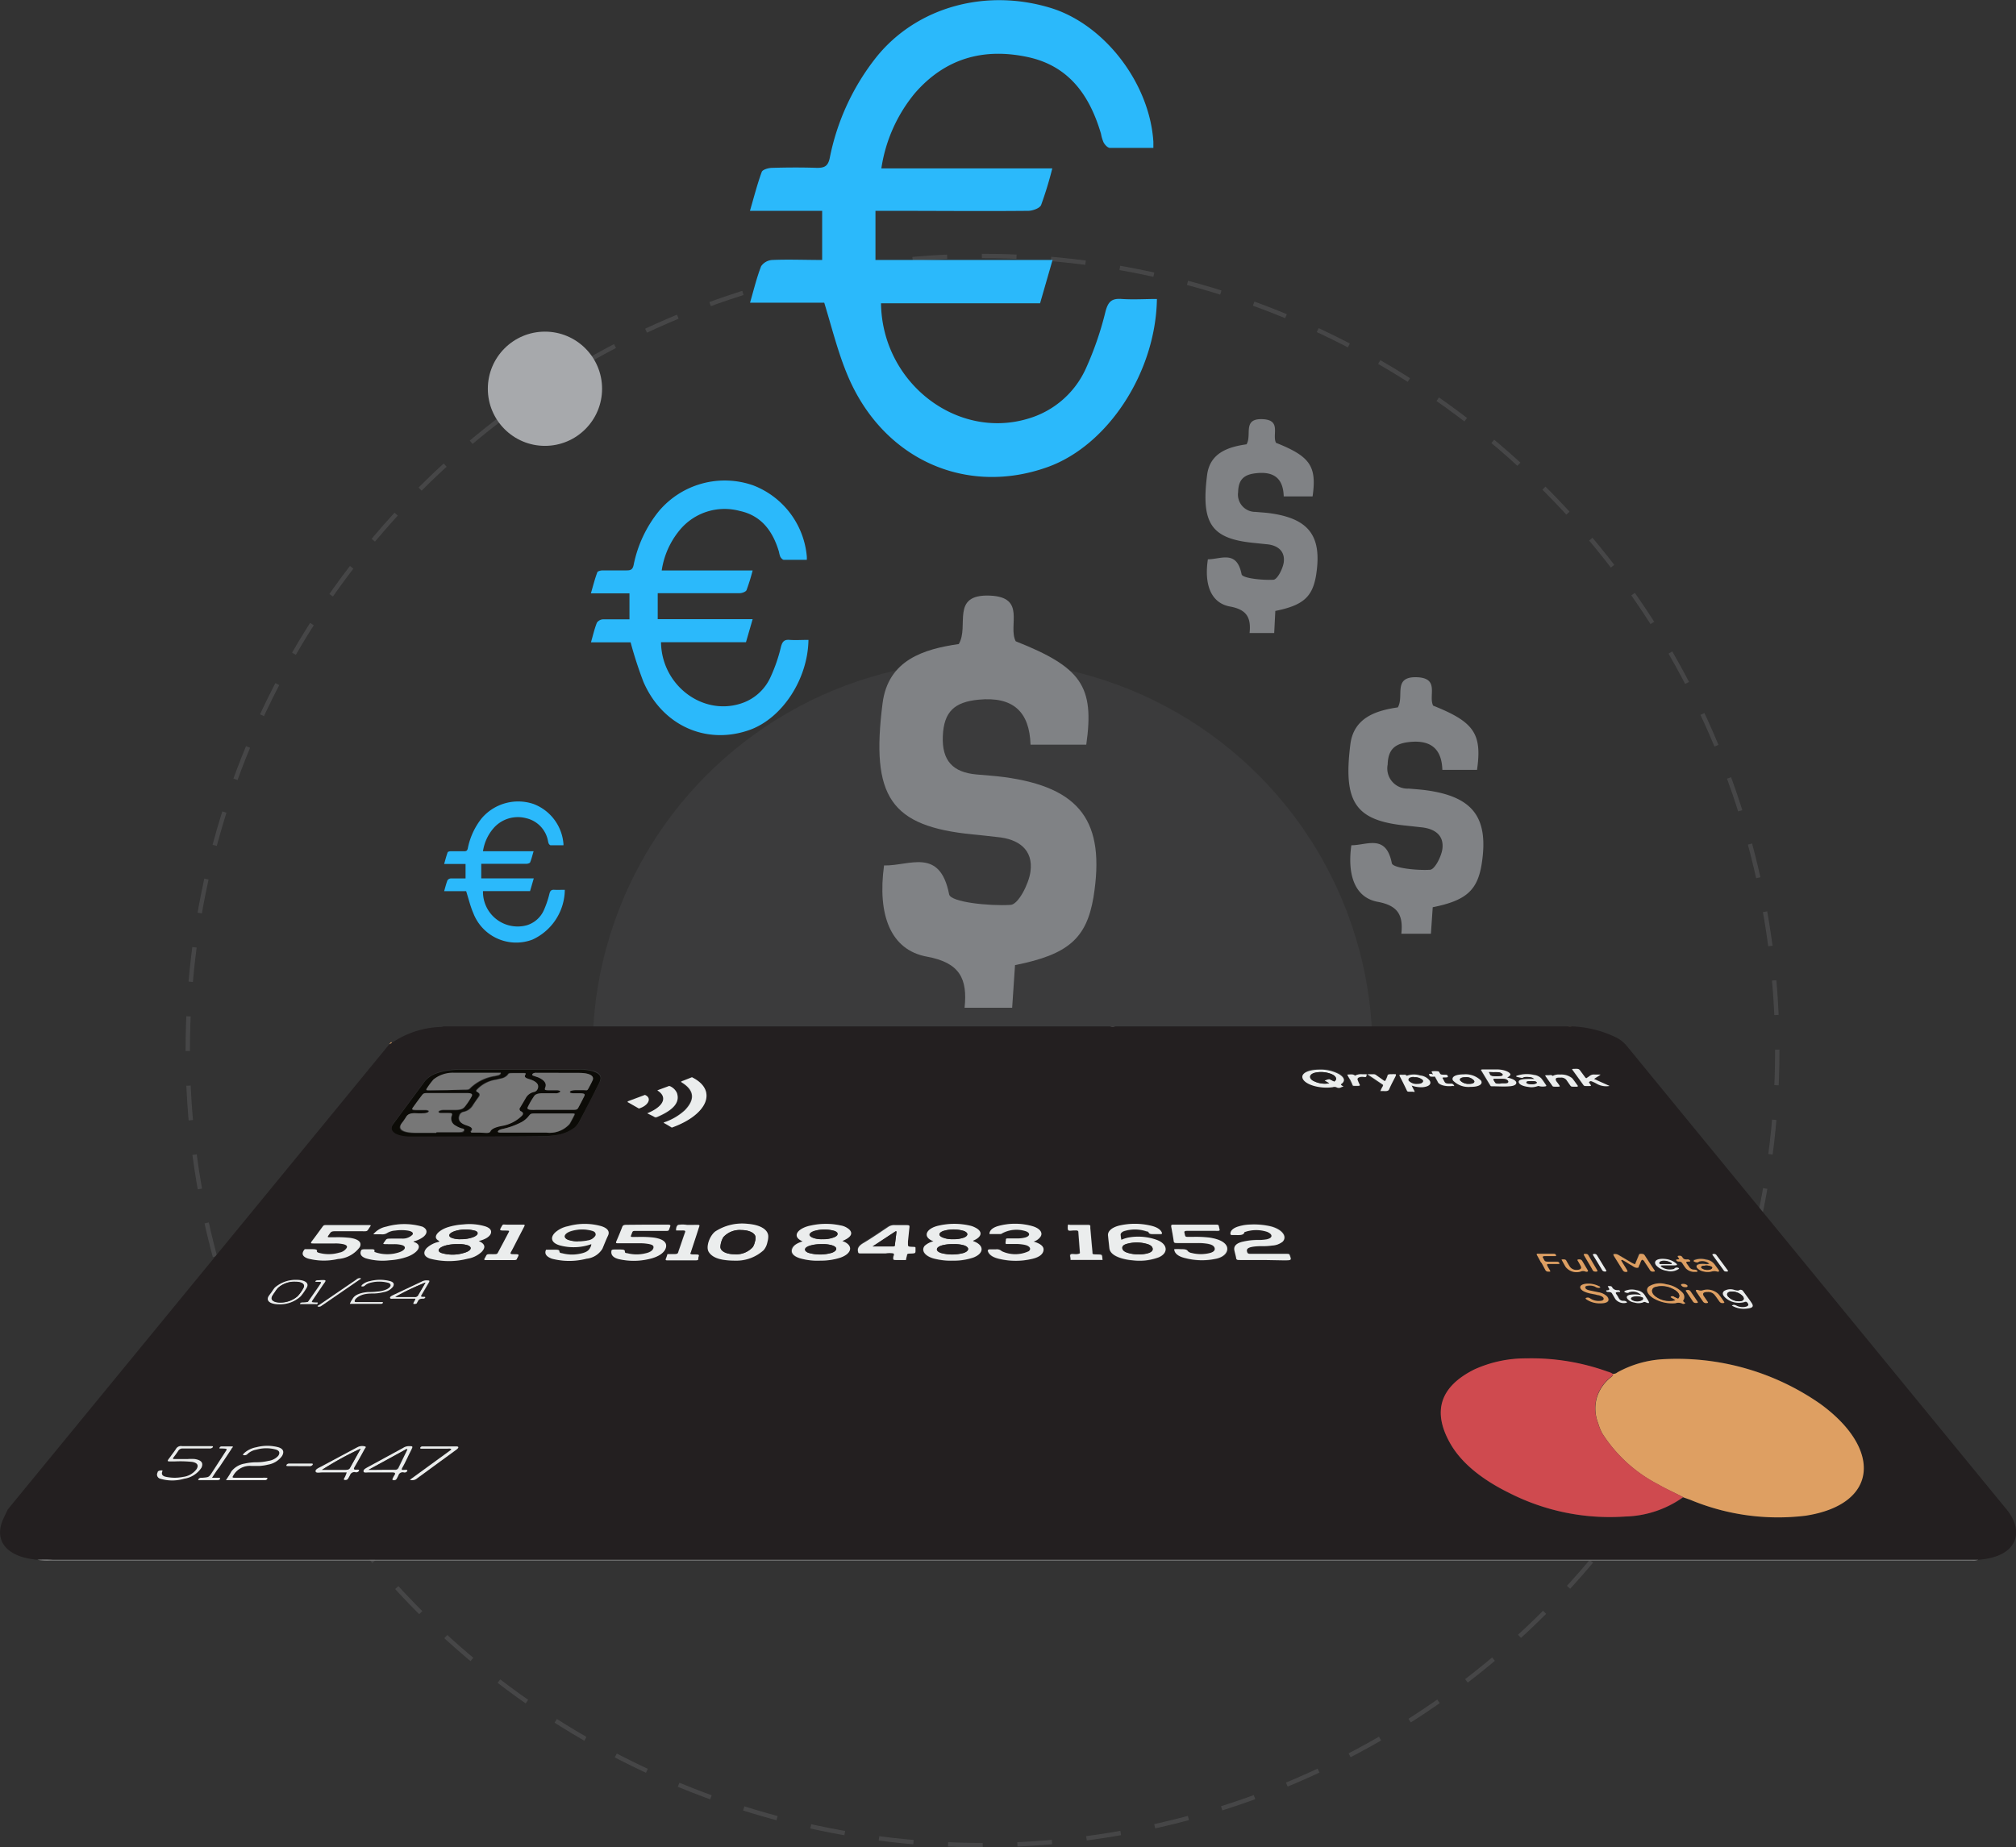 <svg xmlns="http://www.w3.org/2000/svg" viewBox="0 0 232.58 213.17"><rect x="0" y="0" width="232.58" height="213.17" fill="#333333" stroke="none"/><defs><style>.cls-1,.cls-4{fill:#a7a9ac;}.cls-1{opacity:0.07;}.cls-2{opacity:0.17;}.cls-3{fill:none;stroke:#a7a9ac;stroke-miterlimit:10;stroke-width:0.5px;stroke-dasharray:4 4;}.cls-5{fill:#231f20;}.cls-6{fill:#777;}.cls-7{fill:#de9f62;}.cls-8{fill:#cf4a4f;}.cls-9{fill:#0c0b07;}.cls-10{fill:#ebeded;}.cls-11{fill:#808285;}.cls-12{fill:#2bb9fb;}</style></defs><title>receive royalties</title><g id="Layer_2" data-name="Layer 2"><g id="Layer_1-2" data-name="Layer 1"><circle class="cls-1" cx="113.35" cy="121.23" r="44.99"/><g class="cls-2"><circle class="cls-3" cx="113.35" cy="121.23" r="91.69"/></g><circle class="cls-4" cx="62.87" cy="44.86" r="6.59"/><path class="cls-5" d="M.9,174.18l44-53.66c.13-.08.29-.15.33-.23l.06,0a10.61,10.61,0,0,1,5.45-1.78,1.15,1.15,0,0,0,.45-.07h76.89a1.61,1.61,0,0,0,.58,0h52.27a2.44,2.44,0,0,0,.38,0,12.71,12.71,0,0,1,5.2,1.31,3.82,3.82,0,0,1,1.21,1L231,173.58c.15.17.28.35.43.52,2.18,2.58,1.41,5.56-3.2,5.89H6.07a12.92,12.92,0,0,0-1.76,0c-3.48-.3-5-2.12-4-4.56C.5,175,.71,174.6.9,174.18Zm193.29-1.39.79.28a26.27,26.27,0,0,0,13.28,1.81c8.43-1.29,8.88-7.7,1.71-12.91a28.88,28.88,0,0,0-18.34-5.11,12.34,12.34,0,0,0-5,1.47c-.16.09-.24.25-.59.21a1.85,1.85,0,0,0-.52-.22,25.92,25.92,0,0,0-9.42-1.54,14.28,14.28,0,0,0-6,1.28c-3.91,2-4.91,4.81-2.74,8.59,1.26,2.18,3.57,4.08,6.76,5.65A25.54,25.54,0,0,0,187.49,175,12,12,0,0,0,194.19,172.79ZM55,131.15c2.52,0,5,0,7.55,0A8.91,8.91,0,0,0,64,131a4.58,4.58,0,0,0,2.37-.95,2.38,2.38,0,0,0,.48-.61q1.15-2.28,2.27-4.42a1.88,1.88,0,0,0,.21-.57c0-.36-.2-.64-.76-.84a5.38,5.38,0,0,0-1.75-.23H53.18a10.61,10.61,0,0,0-1.58.12,6,6,0,0,0-1.18.29,3.08,3.08,0,0,0-1.35.86l-3.7,5a.91.91,0,0,0-.15.27c-.21.7.67,1.16,2.23,1.17Zm37.56,12.1c-.73.23-1.2.52-1.29.93s.2.8.89,1a7.22,7.22,0,0,0,2.42.28,7.09,7.09,0,0,0,2.27-.34c1.29-.45,1.51-1.34.46-1.83l-.23-.09c1-.42,1.26-.87.8-1.33a2,2,0,0,0-1-.47,8,8,0,0,0-3.38,0C92.15,141.67,91.19,142.64,92.6,143.25Zm-37.37,0c.85-.22,1.29-.54,1.39-.94s-.17-.61-.65-.77a6.38,6.38,0,0,0-2.51-.23,7.65,7.65,0,0,0-1.83.33c-1.1.36-1.85,1.16-1,1.57.05,0,.08.06,0,.11a2.93,2.93,0,0,0-1.42.72c-.46.51-.34,1,.42,1.23a8.63,8.63,0,0,0,4.3,0,3.09,3.09,0,0,0,1.62-.79C56.07,143.93,56,143.53,55.23,143.21Zm52.46,0a2.26,2.26,0,0,0-1,.56c-.45.52,0,1.14,1,1.44a7.81,7.81,0,0,0,2.3.26,7,7,0,0,0,2.33-.36c1.19-.46,1.27-1.33.18-1.81-.08,0-.21-.06-.22-.13,1.06-.44,1.15-1.08.22-1.53a2.33,2.33,0,0,0-.58-.21,8,8,0,0,0-3.6,0C106.86,141.74,106.35,142.73,107.69,143.24Zm21.68-.17a4.62,4.62,0,0,1-.07-.57c0-.15.14-.28.35-.38a4.22,4.22,0,0,1,2.61,0c.11,0,.26.1.29.16s.3.18.55.17h.71c.25,0,.3,0,.25-.17-.16-.4-.64-.67-1.34-.82a8,8,0,0,0-3.55,0c-.91.22-1.37.6-1.32,1.15s.11,1,.16,1.47.56.91,1.44,1.17a6.18,6.18,0,0,0,1.24.22,6.38,6.38,0,0,0,3-.34c1.15-.49,1.06-1.52-.18-2a6.34,6.34,0,0,0-3.33-.28A3.83,3.83,0,0,0,129.37,143.07ZM63,144.21c-.25.44,0,.82.66,1a8,8,0,0,0,4,0,2.43,2.43,0,0,0,1.83-1.15c.21-.51.42-1,.64-1.5s-.05-.87-.76-1.1a7.07,7.07,0,0,0-3.85,0,3.13,3.13,0,0,0-1.44.69c-.72.66-.45,1.32.68,1.57a6.07,6.07,0,0,0,3.45-.19.86.86,0,0,1-.13.41c-.17.37-.53.58-1.24.71a4.42,4.42,0,0,1-1.93-.05c-.19,0-.38-.12-.38-.23s-.24-.2-.54-.2Zm16.79-19.9-1,.38c-.35.13-.35.13-.13.27,1.41.91,1.43,2,.26,3.17a6.68,6.68,0,0,1-2.19,1.32c-.21.08-.23.13-.08.21s.52.3.78.46C81.66,128.63,82.84,125.79,79.83,124.31ZM35.16,144.15c-.41.48-.3.88.38,1.08a7.27,7.27,0,0,0,3.47.05,3.38,3.38,0,0,0,2.49-1.41c.28-.54-.12-.92-1.11-1.07a12.28,12.28,0,0,0-1.74-.07c-1,0-1,.1-.57-.48.11-.16.24-.22.56-.22h2.79c1.07,0,.83.11,1.25-.5.15-.21.14-.21-.29-.21h-4.6c-.42,0-.44,0-.6.22-.41.56-.81,1.12-1.25,1.69-.13.17,0,.22.27.21h2.41a4.28,4.28,0,0,1,1,.09c.31.08.48.21.37.42a1.25,1.25,0,0,1-.84.57,4.25,4.25,0,0,1-2.43,0c-.07,0-.17-.08-.15-.14.1-.29-.3-.28-.73-.26C35.61,144.14,35.4,144.12,35.16,144.15Zm39.44-2.83H72.3c-.3,0-.43.05-.5.21-.22.57-.45,1.14-.71,1.73-.06.15,0,.2.3.19H73.8a5,5,0,0,1,.87.06c.51.08.73.23.68.47s-.36.51-.92.63a4.28,4.28,0,0,1-2.05,0c-.17,0-.34-.12-.33-.22s-.26-.23-.58-.22h-.61c-.22,0-.34,0-.36.17-.07.43.17.77.86.94a7.72,7.72,0,0,0,3.43,0c1.17-.24,1.9-.73,2-1.35s-.34-1-1.43-1.14a13.52,13.52,0,0,0-1.82-.07c-.94,0-.88.1-.67-.45.09-.24.11-.24.55-.25h2.73c1.07,0,.85.11,1.1-.5.06-.16,0-.22-.32-.22Zm60.87,2.83c0,.47.46.86,1.3,1.07a7.7,7.7,0,0,0,3.63.05c1-.26,1.42-.76,1.14-1.43s-1-.89-2.08-1a13.61,13.61,0,0,0-1.8-.07c-1,0-.86.1-1-.49,0-.16.05-.21.36-.21h2.79c1.06,0,.94.11.81-.5-.05-.21-.06-.21-.49-.21h-4.61c-.42,0-.43,0-.4.22.1.55.21,1.12.29,1.69,0,.17.15.22.46.21h2.4a6.84,6.84,0,0,1,.91.06c.54.08.85.25.94.48s-.08.49-.53.61a4.31,4.31,0,0,1-2.11,0,.79.79,0,0,1-.43-.2c-.14-.24-.44-.26-.8-.24A6.71,6.71,0,0,0,135.47,144.15Zm10.37,1.25h2.27c.94,0,.94,0,.77-.51-.08-.23-.08-.24-.56-.24h-4c-.24,0-.32-.05-.37-.17-.15-.38.05-.56.71-.66a7.07,7.07,0,0,1,.94-.06,7.19,7.19,0,0,0,1.24-.07,2.08,2.08,0,0,0,1.2-.45c.56-.61-.1-1.43-1.38-1.76a8.51,8.51,0,0,0-2.35-.21,5.06,5.06,0,0,0-1.59.29c-.46.19-.73.44-.71.77,0,.11.09.16.3.15.53,0,1.2.11,1.31-.31,0,0,.07,0,.11-.06a4.06,4.06,0,0,1,2.51,0c.7.29.67.72-.07.87a5.15,5.15,0,0,1-1,.07,7.48,7.48,0,0,0-1.6.17c-.82.18-1.2.53-1.11,1,.06.31.16.61.21.92s.16.22.47.22C144,145.39,144.92,145.4,145.84,145.4Zm-57.31-2.06a2.27,2.27,0,0,0,.1-.67c0-.75-.9-1.29-2.32-1.41a5.7,5.7,0,0,0-3.8.88c-.67.53-1.1,1.81-.74,2.36.48.74,1.6,1,3.11,1a4.65,4.65,0,0,0,3.22-1.21A2,2,0,0,0,88.53,143.34Zm-45.46-.91H44a1.07,1.07,0,0,0,.77-.18,2.07,2.07,0,0,1,.88-.25,5.22,5.22,0,0,1,1.42,0c.49.08.71.25.57.48a1.6,1.6,0,0,1-1.21.45c-.41,0-.81,0-1.21,0-.58,0-.58,0-.78.32s-.33.32.39.32h.73a3.34,3.34,0,0,1,.87.11c.56.17.38.6-.36.84a4.32,4.32,0,0,1-2.68,0c-.08-.05-.16-.11-.14-.18s-.15-.19-.43-.18h-.66c-.36,0-.42,0-.48.21-.13.38.07.66.59.84a6.87,6.87,0,0,0,2.72.22,7.4,7.4,0,0,0,2-.39c1.06-.36,2-1.25.9-1.69-.05,0-.17,0-.13-.1a3,3,0,0,0,1.14-.53c.51-.42.46-.9-.13-1.17a7.48,7.48,0,0,0-4.16,0A2.56,2.56,0,0,0,43.07,142.43Zm76.17.84a1.44,1.44,0,0,0,.86-.57c.22-.46-.18-.95-1-1.19a7.31,7.31,0,0,0-3.91,0c-.65.18-1,.49-1,.92h1.21a.38.38,0,0,0,.27-.09,3.49,3.49,0,0,1,2.78-.21c.47.21.41.55-.13.7a3.44,3.44,0,0,1-.81.11H116.3c-.2,0-.31,0-.29.15s-.05.32,0,.49h1.15a4.58,4.58,0,0,1,1.12.12c.51.14.68.46.37.71a3.66,3.66,0,0,1-3.12,0,.82.82,0,0,0-.69-.21h-.61c-.29,0-.34.07-.3.2.14.44.6.74,1.34.9a8.19,8.19,0,0,0,3.75,0c.81-.18,1.28-.51,1.33-1S120,143.5,119.24,143.27Zm-14.72,2.13c0-.23,0-.42.06-.62s.07-.17.32-.18c.63,0,.63,0,.66-.36l0-.26c0-.11-.07-.14-.27-.15-.63,0-.63,0-.6-.38l0-.25c.06-.54.11-1.08.17-1.61,0-.27,0-.27-.53-.27-.37,0-.75,0-1.12,0a1.23,1.23,0,0,0-.81.21c-.9.6-1.81,1.22-2.79,1.82-.52.32-.77.63-.68,1,.05.22,0,.23.44.23h2.73a2.74,2.74,0,0,1,.88,0c.22.1,0,.31,0,.47a.69.69,0,0,1,0,.13c0,.11,0,.16.26.16C103.71,145.39,104.09,145.4,104.52,145.4ZM74.67,128.47l.7.4c.26.15.27.15.63,0,1.85-.83,2.44-1.74,2.09-2.7a1.57,1.57,0,0,0-.73-.74.29.29,0,0,0-.31,0l-1.22.45C77.08,126.6,76.56,127.7,74.67,128.47Zm80.36-3.1c-.34-.14-.4-.24-.21-.39.44-.35.29-.74-.34-1.12a4.53,4.53,0,0,0-2.34-.5c-1.14,0-1.91.39-1.86.89s.92,1,2.07,1.13a5.25,5.25,0,0,0,1.43,0,.64.64,0,0,1,.41,0,.55.55,0,0,0,.59,0Zm-27.83,20c0-.14,0-.25,0-.36,0-.3,0-.3-.62-.31s-.49,0-.51-.28c-.09-.94-.17-1.86-.25-2.77a1.49,1.49,0,0,0,0-.21c0-.1-.07-.15-.28-.15h-2.07c-.1,0-.23,0-.23.06s-.11.4.07.58.44,0,.67,0H124c.26,0,.35,0,.35.18q.09,1.17.18,2.37c0,.11,0,.18-.29.18s-.66-.07-.79.05,0,.32,0,.48a.43.43,0,0,0,0,.14ZM77,144.72a4.41,4.41,0,0,1-.19.52c0,.12,0,.16.24.16h3.18c.17,0,.28,0,.31-.13a1.09,1.09,0,0,0,0-.17c.13-.37.13-.38-.53-.38-.3,0-.46,0-.35-.21a.8.8,0,0,0,.07-.2c.29-.88.58-1.75.85-2.6.15-.46.23-.39-.6-.4h-.77a3.13,3.13,0,0,0-1,0c-.25.12-.18.36-.25.54s0,.06,0,.1h.71c.32,0,.4,0,.34.21-.2.55-.38,1.1-.57,1.65-.08.23-.16.45-.23.68s-.18.2-.43.19ZM59.72,143l.78-1.51c.07-.13,0-.18-.25-.17H58.54c-.55,0-.55,0-.71.28s-.22.39.52.4c.43,0,.44,0,.31.25-.38.73-.77,1.46-1.17,2.21-.14.26-.14.26-.63.27-.76,0-.65-.05-.88.37l-.09.16c-.06.1,0,.15.17.15h3.25c.17,0,.28,0,.32-.14a1.4,1.4,0,0,1,.09-.17c.18-.36.19-.37-.48-.37-.31,0-.4,0-.31-.22C59.22,144,59.46,143.49,59.72,143Zm114.16-18.64c.3-.19.35-.25.3-.38-.11-.29-.79-.54-1.54-.56-.55,0-1.09,0-1.63,0-.22,0-.26,0-.2.12.35.57.69,1.15,1.05,1.73l0,0c0,.06.1.09.22.09.68,0,1.4,0,2,0,.46,0,.75-.16.77-.37S174.67,124.5,173.88,124.35ZM155.43,124c.12.26.22.51.33.76s.15.32.21.48.11.11.28.11h.25c.26,0,.36,0,.29-.15a4,4,0,0,1-.23-.53c-.08-.21.14-.34.53-.36.15,0,.35,0,.43,0s0-.14.07-.21,0-.07.11-.08l1.76,1.19c.11.08,0,.13,0,.19a2.81,2.81,0,0,0-.27.55c.15,0,.26,0,.38,0,.38,0,.55,0,.62-.19.23-.53.51-1,.76-1.55,0-.06.11-.12,0-.2a4.35,4.35,0,0,0-.5,0c-.28,0-.41,0-.44.15a2.75,2.75,0,0,1-.21.51s0,.1-.16.11l-.92-.65a.48.48,0,0,0-.35-.12c-.43,0-.86,0-1.31,0a1.36,1.36,0,0,0-.8.17C156.08,123.93,155.76,124.05,155.43,124Zm7.43,1.24a3.25,3.25,0,0,0,1.27.14c.72-.07,1-.36.82-.74a1.56,1.56,0,0,0-1.11-.61,2.4,2.4,0,0,0-1.45,0,.11.11,0,0,1-.14,0c-.13-.14-.34-.07-.51-.08s-.33,0-.27.14c.29.54.56,1.1.83,1.66,0,.11.14.17.41.15H163c.2,0,.25,0,.2-.11S163,125.48,162.86,125.27Zm20.18-.84-.15,0-.6-.81c-.14-.2-.15-.2-.61-.2s-.36,0-.24.17l1.17,1.62c.14.19.14.19.54.19s.44,0,.31-.19a1,1,0,0,0-.08-.11c-.12-.13-.08-.21.15-.27a4,4,0,0,1,.62.28,2.21,2.21,0,0,0,1.53.28l0,0-1.78-.8c.21-.18.53-.32.74-.51H184a.82.82,0,0,0-.59.13C183.32,124.25,183.17,124.34,183,124.43Zm-6,.09a7.74,7.74,0,0,0-1.17,0c-.48,0-.7.21-.59.42s.54.41,1.11.48a1.91,1.91,0,0,0,1-.08c.07,0,.1-.06.27,0a1.76,1.76,0,0,0,.72,0c.1,0,.08-.05.06-.09-.19-.27-.36-.55-.58-.82a1.43,1.43,0,0,0-.86-.4,3.61,3.61,0,0,0-1.88.07c-.08,0-.2.06-.12.14a4.93,4.93,0,0,0,.58.13c.18,0,.21-.07.35-.09a1.77,1.77,0,0,1,.52,0A.76.76,0,0,1,177,124.52Zm-9.41.17a2.49,2.49,0,0,0,2.05.73c1,0,1.47-.3,1.22-.72a2.51,2.51,0,0,0-2-.72C167.91,124,167.4,124.27,167.63,124.69Zm11.5-.53c-.22-.14-.22-.14-.57-.13s-.36,0-.26.15l.71,1c.11.17.12.17.52.17s.44,0,.31-.2l-.11-.15c-.1-.16-.27-.33-.28-.49s.23-.24.6-.21a.76.76,0,0,1,.63.27l.42.6c.13.18.13.18.55.18h.21c.15,0,.18,0,.14-.1-.22-.29-.41-.59-.66-.88A2,2,0,0,0,180,124,1.52,1.52,0,0,0,179.13,124.16Zm-13.8-.15h-.2c-.2,0-.35,0-.28.13s.08.16.44.18c.18,0,.24,0,.28.11s.2.35.28.53c.18.34,1,.54,1.77.42,0,0,.1,0,.1,0s-.18-.17-.26-.25-.19,0-.31,0c-.34,0-.42,0-.52-.19s-.13-.26-.22-.4,0-.13.24-.13c.45,0,.45,0,.31-.21s-.12-.09-.29-.1c-.5,0-.5,0-.63-.23l-.06-.11a.26.26,0,0,0-.15-.06,3.22,3.22,0,0,0-.63,0c-.13,0,0,.14,0,.2A1.51,1.51,0,0,0,165.33,124Zm-90.92,2.34-1.9.71c-.13,0-.15.09-.06.14l1.26.72C74.83,127.58,75.24,126.69,74.41,126.35Zm114.22,19.54a2.45,2.45,0,0,1-.59-.3l-1.36-.8a.74.74,0,0,0-.48-.1c-.18,0-.12.1-.07.18l1.06,1.7a.37.37,0,0,0,.38.17c.26,0,.16-.1.11-.19-.2-.32-.42-.65-.61-1,0-.07-.16-.16.05-.19.39.18.68.4,1,.59s.38.31.69.32.21-.2.28-.31.13-.43.3-.62a.42.42,0,0,1,.31.27c.21.31.42.62.62.94a.38.38,0,0,0,.38.16c.2,0,.2-.06.14-.15-.39-.59-.77-1.16-1.14-1.74a.34.34,0,0,0-.26-.15c-.16,0-.31,0-.36.05a.82.82,0,0,0-.09.19Zm-166,21H21a.66.66,0,0,0-.68.29c-.17.28-.41.57-.61.86-.49.7-.58.6.49.61a13.27,13.27,0,0,1,2,.06c.59.12.74.4.48.83a2.26,2.26,0,0,1-1.56.9,4.84,4.84,0,0,1-1.93,0c-.44-.08-.6-.3-.46-.65,0-.09-.09-.1-.23-.09s-.28.13-.32.23a.49.49,0,0,0,.32.72,4.82,4.82,0,0,0,2.74,0,2.92,2.92,0,0,0,2-1.27c.28-.55,0-.88-.76-1a5.58,5.58,0,0,0-.84,0h-1.4c-.24,0-.32-.06-.2-.22s.38-.51.55-.77a.56.56,0,0,1,.51-.23h3.07a.49.49,0,0,0,.36-.12c.11-.12,0-.15-.18-.15ZM194.14,149.2a3.21,3.21,0,0,0-1.93-1,2.42,2.42,0,0,0-2,.25c-.41.34-.21.89.48,1.34a4.27,4.27,0,0,0,2.58.6,1.07,1.07,0,0,1,.83.06c.13.06.39-.06.27-.12-.39-.22-.15-.33-.1-.47A.73.73,0,0,0,194.14,149.2ZM26.07,170.8h4.52a.27.27,0,0,0,.24-.14c0-.07,0-.13-.08-.13a4.43,4.43,0,0,0-.52,0H27.31c-.57,0-.56,0-.33-.37a2.18,2.18,0,0,1,2-1l1,0a5.35,5.35,0,0,0,.95-.15,2.49,2.49,0,0,0,1.61-1c.29-.47.11-.78-.42-1a5,5,0,0,0-2.56,0,2.84,2.84,0,0,0-1.34.63c-.1.09-.31.23-.09.28a.48.48,0,0,0,.46-.17,2,2,0,0,1,1-.47,4.12,4.12,0,0,1,2.27,0c.38.13.47.38.24.72a1.86,1.86,0,0,1-1.14.66,5.87,5.87,0,0,1-1.41.16,6.14,6.14,0,0,0-1.32.15,2.45,2.45,0,0,0-1.54.91C26.51,170.15,26.31,170.44,26.07,170.8Zm14.29-20.34h3.58c.11,0,.17-.05.19-.1s0-.1-.07-.11H41.19c-.12,0-.28,0-.3-.06-.07-.31.61-.78,1.29-.87.35,0,.7,0,1-.06a5,5,0,0,0,1.07-.16,1.67,1.67,0,0,0,1.06-.62c.18-.3.08-.52-.32-.64a4.58,4.58,0,0,0-2.36,0,1.86,1.86,0,0,0-.92.46s-.13.12,0,.14a.36.36,0,0,0,.34-.08,1.42,1.42,0,0,1,.56-.31,4,4,0,0,1,2.22,0c.41.22.14.64-.56.85a3.13,3.13,0,0,1-.79.14c-.37,0-.74,0-1.11.06-.9.09-1.5.35-1.73.8A2.57,2.57,0,0,0,40.36,150.46Zm-9-1.37h0c-.12.16-.26.33-.36.49-.31.54.21.93,1.21.92a3.49,3.49,0,0,0,2.51-.93,7.4,7.4,0,0,0,.69-1c.3-.53-.22-.89-1.21-.89a3.63,3.63,0,0,0-2.48.9C31.56,148.76,31.46,148.92,31.34,149.09Zm168.46,1.57a2.73,2.73,0,0,0,1.77.38c.52-.06.75-.29.53-.63s-.68-.93-1-1.39a.34.34,0,0,0-.41-.12c-.14.11-.33,0-.57,0a1.41,1.41,0,0,0-1.2.11c-.27.24-.17.53.22.85a2.35,2.35,0,0,0,2.12.43.27.27,0,0,1,.27,0c.23.23.27.42-.07.53a1.59,1.59,0,0,1-1.13-.12C200,150.51,199.92,150.59,199.8,150.66ZM40,169.91a3.12,3.12,0,0,1-.34.74c0,.09,0,.15.13.15a.35.35,0,0,0,.33-.14l.22-.39a.53.53,0,0,1,.65-.36.38.38,0,0,0,.39-.15c.07-.13-.06-.16-.22-.15-.48,0-.38-.14-.26-.35.38-.68.76-1.35,1.12-2,.06-.11.27-.28.05-.33a1.17,1.17,0,0,0-.86.09l-.34.18-3.85,2.06c-.29.15-.68.3-.64.55s.47.11.74.12ZM47,168.23c.19-.35.37-.7.54-1s.09-.32-.34-.31a1.19,1.19,0,0,0-.65.2l-4.17,2.27c-.24.14-.43.27-.4.44s.32.12.52.12h2.69c.35,0,.49.05.33.3a2.64,2.64,0,0,0-.23.44q-.07.15.15.15a.31.31,0,0,0,.31-.14c.08-.14.15-.27.21-.4a.51.51,0,0,1,.64-.35.37.37,0,0,0,.38-.15c.06-.14-.08-.16-.24-.15-.39,0-.42-.09-.29-.31S46.78,168.59,47,168.23Zm1-18.37c0,.18-.15.34-.22.49s0,.11.13.11.22,0,.26-.11l.1-.18c.09-.17.15-.35.61-.32a.25.25,0,0,0,.25-.12c0-.07-.06-.1-.17-.09-.42,0-.31-.12-.22-.27l.82-1.4c.12-.21,0-.26-.36-.23a1.23,1.23,0,0,0-.49.15l-3.24,1.53c-.23.11-.41.21-.39.35s.29.07.46.08h2.46Zm136.74.54c.79,0,1.13-.3.77-.74a1.81,1.81,0,0,0-1-.49l-1.06-.22c-.24-.06-.42-.15-.46-.28s.07-.21.26-.25a1.55,1.55,0,0,1,.81.08c.1,0,.19.1.29.13a.39.39,0,0,0,.32,0c.08,0,0-.1-.09-.15a2.7,2.7,0,0,0-1.55-.29c-.47.07-.7.27-.6.52s.51.47,1.16.61l.53.1c.13,0,.27,0,.4.09.38.1.58.25.59.41s-.2.23-.49.25a1.76,1.76,0,0,1-1.1-.31.44.44,0,0,0-.41-.05c-.15.05-.08.13.05.21A2.71,2.71,0,0,0,184.66,150.4ZM47.29,170.76a.85.85,0,0,0,.84-.2l4.42-3.23a2.11,2.11,0,0,0,.22-.17c.17-.17.15-.28-.16-.28H48.74a.28.28,0,0,0-.24.12c0,.07,0,.13.08.14l.5,0h2.56c.16,0,.37,0,.43.11ZM191.05,146a2,2,0,0,0,1.27.69,1.65,1.65,0,0,0,1.34-.19s.11-.08,0-.14a.43.43,0,0,0-.36,0c-.08,0-.11.09-.19.13a1.7,1.7,0,0,1-1.28-.17c-.29-.17-.27-.25.08-.25H193c.59,0,.63-.07.2-.37a2.3,2.3,0,0,0-1.05-.37C191.2,145.22,190.71,145.54,191.05,146Zm6.15-.21a1.12,1.12,0,0,1-.41,0,2.6,2.6,0,0,0-.76,0c-.28.07-.4.2-.28.41a1.29,1.29,0,0,0,.78.44,1.82,1.82,0,0,0,.92,0,1.09,1.09,0,0,1,.61,0c.25.06.3,0,.21-.16l-.49-.67a1.44,1.44,0,0,0-1-.55,2.18,2.18,0,0,0-1.35.07c-.06,0-.17.09,0,.16a.63.63,0,0,0,.42.09c.1,0,.15-.08.24-.11A1.26,1.26,0,0,1,197.2,145.83Zm-19.4-.11h0l.47.88a.36.36,0,0,0,.34.14c.2,0,.21-.06.16-.15s-.19-.36-.3-.53,0-.2.26-.2h.92c.16,0,.26,0,.2-.13s-.2-.13-.36-.13h-.67c-.61,0-.61,0-.78-.33a.83.83,0,0,0-.07-.13c-.09-.14,0-.19.27-.19h1c.15,0,.29,0,.23-.12s-.18-.15-.38-.15h-1.52c-.3,0-.35.07-.26.22S177.65,145.45,177.8,145.72Zm11.54,3.73a3.62,3.62,0,0,0-1.32,0c-.29.08-.41.21-.28.43a1.19,1.19,0,0,0,.8.45,1.6,1.6,0,0,0,1,0c.11,0,.14-.12.39,0s.37,0,.28-.12-.3-.47-.44-.71a1.29,1.29,0,0,0-.93-.58,2.07,2.07,0,0,0-1.38.08c-.05,0-.15.07,0,.14a.67.67,0,0,0,.37.08c.08,0,.12-.07.2-.09A1.33,1.33,0,0,1,189.34,149.45ZM24.46,170.53c.3-.46.57-.86.83-1.24.47-.71.95-1.42,1.4-2.11.07-.1.26-.26,0-.28s-.76,0-1.15,0a.27.27,0,0,0-.23.14c0,.05,0,.09.05.1l.28,0c.58,0,.58,0,.34.39L24.38,170c-.34.5-.34.5-1.12.56H23.1a.37.37,0,0,0-.25.15c-.06.09,0,.12.1.12h2.1c.13,0,.28,0,.33-.14s0-.13-.17-.13Zm158.4-24.48c-.11-.19-.22-.38-.34-.57a.35.35,0,0,0-.32-.15c-.24,0-.24.06-.18.16a6.47,6.47,0,0,1,.37.67c.1.25-.11.39-.5.38a.88.88,0,0,1-.8-.4c-.13-.21-.25-.42-.37-.63s-.12-.18-.36-.18-.17.1-.12.19.25.47.4.7a1.6,1.6,0,0,0,1.73.51.68.68,0,0,1,.53,0c.18.06.37,0,.28-.14ZM35.53,150.23a3.16,3.16,0,0,1-.65,0c-.14,0-.22,0-.26.12s.05.07.13.07h1.66c.08,0,.18,0,.23-.07s0-.11-.11-.12h-.19c-.43,0-.43,0-.25-.3l1.22-1.77c.36-.52.36-.52-.61-.46h-.06a.34.34,0,0,0-.23.08c-.06.07,0,.1.11.1a2.09,2.09,0,0,0,.25,0c.29,0,.32.06.22.2C36.5,148.81,36,149.51,35.53,150.23Zm160.52-.65.4.57a.42.42,0,0,0,.44.21c.25,0,.14-.12.08-.21l-.37-.54a.49.49,0,0,1-.12-.28c0-.19.2-.27.57-.25a.94.94,0,0,1,.76.34c.21.26.38.52.57.78a.4.4,0,0,0,.37.16c.2,0,.21-.06.14-.16a9.79,9.79,0,0,0-.62-.86,1.84,1.84,0,0,0-1.78-.47.74.74,0,0,1-.54,0c-.28-.08-.37,0-.26.16S195.93,149.4,196.05,149.58Zm-154.43-2c.05-.11-.09-.09-.19-.08a.5.5,0,0,0-.31.15l-4.3,2.94c-.09.06-.26.14-.12.19a.48.48,0,0,0,.41-.11l.15-.1,4.14-2.85Zm153.88-.81c.12,0,.32,0,.3-.08s-.17-.17-.39-.18a.66.66,0,0,1-.54-.26c-.08-.13-.17-.25-.26-.37s-.25-.32.21-.3c.15,0,.16-.06.1-.14a.36.36,0,0,0-.31-.11c-.36,0-.46-.1-.55-.24a.35.35,0,0,0-.36-.18c-.24,0-.19.08-.14.17s.27.24-.06.25c-.14,0-.2,0-.14.12a.34.34,0,0,0,.3.13.42.42,0,0,1,.38.18,6,6,0,0,0,.42.61A1.35,1.35,0,0,0,195.5,146.77Zm-8.09,3.6c.09,0,.32,0,.26-.1s-.17-.15-.37-.16a.55.55,0,0,1-.54-.27c-.09-.14-.16-.28-.26-.43s-.25-.36.27-.32c.09,0,.15,0,.12-.08a.24.24,0,0,0-.23-.13c-.45,0-.59-.12-.68-.32s-.13-.16-.33-.15-.16.09-.1.17.19.29-.19.32c-.15,0-.07.17.12.18.45,0,.47.17.56.32s.21.38.35.57A1.25,1.25,0,0,0,187.41,150.37Zm-4.17-4.67c.18.28.35.58.53.87,0,.1.13.18.36.17s.21-.08.15-.18l-1-1.7c-.05-.1-.15-.17-.36-.17s-.19.09-.14.18Zm1.07,0,.53.88c0,.08.09.15.31.16s.21,0,.15-.14l-1.06-1.74a.32.32,0,0,0-.32-.15c-.19,0-.17.08-.11.17Zm14.37,0-.64-.86a.33.33,0,0,0-.32-.16c-.19,0-.19.07-.12.16l1.26,1.73c.07.1.17.14.36.14s.15-.06.1-.14Zm-3.26,3.86L195,149a.38.38,0,0,0-.36-.15c-.19,0-.22,0-.15.15.26.39.53.78.79,1.18a.38.38,0,0,0,.35.17c.24,0,.25-.06.17-.18Zm-161,19.6h1.25a.43.43,0,0,0,.39-.16c.06-.11,0-.14-.17-.14H33.4a.39.39,0,0,0-.33.13c-.09.13,0,.16.19.16Zm160.25-20.83a.65.65,0,0,0-.49-.19c-.19,0-.28.06-.23.16a.52.52,0,0,0,.46.21C194.65,148.55,194.71,148.47,194.68,148.35Z"/><path class="cls-6" d="M180.92,118.43H128.65a1.61,1.61,0,0,1-.58,0h52.78S180.91,118.41,180.92,118.43Z"/><path class="cls-7" d="M45.09,120.28h.13c0,.08-.2.15-.33.23Z"/><path class="cls-7" d="M180.92,118.43s0,0-.07,0h.47l0,0A2.44,2.44,0,0,1,180.92,118.43Z"/><path class="cls-7" d="M186.07,158.54c.35,0,.43-.12.59-.21a12.34,12.34,0,0,1,5-1.47A28.88,28.88,0,0,1,210,162c7.17,5.21,6.72,11.62-1.71,12.91A26.27,26.27,0,0,1,195,173.07l-.79-.28c-.95-.51-2-.95-2.89-1.48a16.78,16.78,0,0,1-6.49-5.93,6.27,6.27,0,0,1-.45-1.14,4.61,4.61,0,0,1-.14-3,4.77,4.77,0,0,1,1.62-2.31C186,158.8,186.13,158.71,186.07,158.54Z"/><path class="cls-8" d="M186.07,158.54c.06.17-.11.26-.23.36a4.77,4.77,0,0,0-1.62,2.31,4.61,4.61,0,0,0,.14,3,6.27,6.27,0,0,0,.45,1.14,16.78,16.78,0,0,0,6.49,5.93c.93.53,1.94,1,2.89,1.48a12,12,0,0,1-6.7,2.24,25.54,25.54,0,0,1-13.39-2.73c-3.19-1.57-5.5-3.47-6.76-5.65-2.17-3.78-1.17-6.63,2.74-8.59a14.28,14.28,0,0,1,6-1.28,25.92,25.92,0,0,1,9.42,1.54A1.85,1.85,0,0,1,186.07,158.54Z"/><path class="cls-9" d="M55,131.15H47.45c-1.56,0-2.44-.47-2.23-1.17a.91.91,0,0,1,.15-.27l3.7-5a3.08,3.08,0,0,1,1.35-.86,6,6,0,0,1,1.18-.29,10.61,10.61,0,0,1,1.58-.12H66.77a5.38,5.38,0,0,1,1.75.23c.56.2.81.48.76.84a1.88,1.88,0,0,1-.21.57Q68,127.2,66.8,129.48a2.38,2.38,0,0,1-.48.61A4.58,4.58,0,0,1,64,131a8.91,8.91,0,0,1-1.36.11C60.08,131.14,57.56,131.15,55,131.15Zm.34-.45h.69c.25,0,.45,0,.51-.17.14-.32.64-.5,1.28-.63a4.3,4.3,0,0,0,2.35-1.18c.19-.19.18-.37-.07-.5a.28.28,0,0,1-.12-.46c.24-.4.48-.8.7-1.19a1.42,1.42,0,0,1,.87-.59.59.59,0,0,0,.39-.26c.27-.48.06-.86-.66-1.14l-.42-.14c-.31-.1-.45-.24-.3-.44s.06-.2-.3-.2H59.11c-.42,0-.46,0-.58.21a1.4,1.4,0,0,1-.84.43l-.49.12A3.76,3.76,0,0,0,55,125.69c-.1.11-.11.21,0,.28.34.17.3.39.14.64s-.47.69-.69,1a1.6,1.6,0,0,1-1,.66.66.66,0,0,0-.43.28c-.28.54-.14,1,.75,1.28.47.16.82.32.53.67-.1.12,0,.16.27.16Zm-5,0H53c.38,0,.5,0,.57-.22s-.06-.16-.21-.2a2.68,2.68,0,0,1-.76-.34.91.91,0,0,1-.45-1.16c.1-.26,0-.28-.54-.29h-.72c-.2,0-.3-.07-.26-.17s.28-.18.51-.19h1.36c.62,0,.9-.11,1.13-.39a8.31,8.31,0,0,0,.77-1.16c.15-.28,0-.39-.61-.39q-2.23,0-4.47,0c-.37,0-.48,0-.61.2-.36.48-.73,1-1.08,1.46-.18.24-.06.3.49.29H49c.3,0,.45.08.4.18s-.31.18-.63.2a7.31,7.31,0,0,1-.82,0c-.6,0-.92.07-1.12.36a6.78,6.78,0,0,1-.46.68c-.64.76-.07,1.2,1.56,1.21h2.4Zm14.1-6.9H61.92a.71.71,0,0,0-.41.08c-.12.09-.17.17,0,.24l.2.07.42.14c.66.3,1,.67.8,1.16-.11.28-.06.32.57.32h.81c.26,0,.4.1.34.18a.75.75,0,0,1-.56.17H62.42c-.41,0-.65.12-.78.29a9,9,0,0,0-.77,1.32c-.09.18.06.27.43.3a4.26,4.26,0,0,0,.51,0h4.3c.38,0,.47,0,.58-.21v0c.24-.45.48-.9.7-1.35.14-.27,0-.33-.56-.35h-.66c-.31,0-.46-.07-.43-.17s.29-.17.64-.19h.91c.43,0,.49,0,.59-.2s.34-.63.48-.94c.23-.52-.37-.84-1.55-.85C66,123.8,65.24,123.81,64.45,123.81Zm-12.88,2h2c.51,0,.56,0,.75-.23a5.23,5.23,0,0,1,2.81-1.35l.4-.09c.23-.08.29-.17.28-.27s-.2,0-.35,0c-1.66,0-3.33,0-5,0a3.6,3.6,0,0,0-2.42.77,9.14,9.14,0,0,0-.75,1c-.16.22-.12.24.39.24Zm9,4.9h2.55a3.07,3.07,0,0,0,2.65-1c.18-.32.35-.64.51-.95s.1-.26-.42-.26h-4c-.54,0-.57,0-.78.27a2.69,2.69,0,0,1-1,.8,8.58,8.58,0,0,1-2.06.72c-.34.08-.5.18-.52.3s.26.12.48.12C58.78,130.71,59.65,130.7,60.52,130.7Z"/><path class="cls-10" d="M92.6,143.25c-1.41-.61-.45-1.58,1-1.84a8,8,0,0,1,3.38,0,2,2,0,0,1,1,.47c.46.46.2.91-.8,1.33l.23.09c1.05.49.83,1.38-.46,1.83a7.09,7.09,0,0,1-2.27.34,7.22,7.22,0,0,1-2.42-.28c-.69-.23-1-.58-.89-1S91.87,143.48,92.6,143.25Zm2.19.32a4.43,4.43,0,0,0-1.31.15c-.72.2-.84.59-.26.84a4.83,4.83,0,0,0,2.72,0c.69-.25.72-.66,0-.87A3.81,3.81,0,0,0,94.79,143.57Zm0-.58a3.45,3.45,0,0,0,1.36-.2c.53-.2.57-.55.1-.74a4.17,4.17,0,0,0-2.35,0c-.62.21-.7.56-.16.78A2.72,2.72,0,0,0,94.81,143Z"/><path class="cls-10" d="M55.23,143.21c.72.32.84.72.34,1.25a3.09,3.09,0,0,1-1.62.79,8.63,8.63,0,0,1-4.3,0c-.76-.24-.88-.72-.42-1.23a2.93,2.93,0,0,1,1.42-.72c.05-.05,0-.08,0-.11-.84-.41-.09-1.21,1-1.57a7.65,7.65,0,0,1,1.83-.33,6.38,6.38,0,0,1,2.51.23c.48.16.74.41.65.77S56.08,143,55.23,143.21Zm-2.38.36a5.24,5.24,0,0,0-1.34.13c-.89.22-1.2.66-.58.89a4.43,4.43,0,0,0,2.56,0c.88-.23,1.07-.69.43-.9A3.32,3.32,0,0,0,52.85,143.57Zm.27-.58a4,4,0,0,0,1.28-.17c.69-.21.88-.58.44-.78a4.18,4.18,0,0,0-2.31,0c-.72.22-.94.58-.45.8A2.65,2.65,0,0,0,53.12,143Z"/><path class="cls-10" d="M107.69,143.24c-1.34-.51-.83-1.5.61-1.81a8,8,0,0,1,3.6,0,2.33,2.33,0,0,1,.58.21c.93.45.84,1.09-.22,1.53,0,.07.14.09.22.13,1.09.48,1,1.35-.18,1.81a7,7,0,0,1-2.33.36,7.81,7.81,0,0,1-2.3-.26c-1-.3-1.4-.92-1-1.44A2.26,2.26,0,0,1,107.69,143.24Zm2.25.33a4.47,4.47,0,0,0-1.23.13c-.75.21-.82.64-.15.88a5,5,0,0,0,2.62,0c.69-.24.68-.68,0-.89A4,4,0,0,0,109.94,143.57Zm-.06-.58a3.53,3.53,0,0,0,1.33-.19c.51-.21.52-.54,0-.75a4.12,4.12,0,0,0-2.41,0c-.54.21-.57.53-.07.74A2.93,2.93,0,0,0,109.88,143Z"/><path class="cls-10" d="M129.37,143.07a3.83,3.83,0,0,1,.79-.26,6.34,6.34,0,0,1,3.33.28c1.24.48,1.33,1.51.18,2a6.38,6.38,0,0,1-3,.34,6.18,6.18,0,0,1-1.24-.22c-.88-.26-1.38-.64-1.44-1.17s-.11-1-.16-1.47.41-.93,1.32-1.15a8,8,0,0,1,3.55,0c.7.15,1.18.42,1.34.82.05.13,0,.18-.25.17h-.71c-.25,0-.47,0-.55-.17s-.18-.12-.29-.16a4.22,4.22,0,0,0-2.61,0c-.21.1-.34.23-.35.38A4.62,4.62,0,0,0,129.37,143.07Zm2,1.67a3.49,3.49,0,0,0,1-.12c.4-.11.63-.28.6-.53s-.26-.45-.68-.56a4.21,4.21,0,0,0-2.31,0c-.36.1-.55.29-.51.52s.3.43.73.54A3.85,3.85,0,0,0,131.35,144.74Z"/><path class="cls-10" d="M63,144.21H64c.3,0,.54,0,.54.2s.19.18.38.23a4.42,4.42,0,0,0,1.93.05c.71-.13,1.07-.34,1.24-.71a.86.86,0,0,0,.13-.41,6.07,6.07,0,0,1-3.45.19c-1.13-.25-1.4-.91-.68-1.57a3.13,3.13,0,0,1,1.44-.69,7.07,7.07,0,0,1,3.85,0c.71.23,1,.6.76,1.1s-.43,1-.64,1.5a2.43,2.43,0,0,1-1.83,1.15,8,8,0,0,1-4,0C63,145,62.79,144.65,63,144.21Zm3.67-1a5,5,0,0,0,1.13-.14,1.22,1.22,0,0,0,.85-.54c.09-.24,0-.41-.38-.51a4.31,4.31,0,0,0-2.23,0c-.91.23-1.19.77-.54,1A3.17,3.17,0,0,0,66.71,143.24Z"/><path class="cls-10" d="M79.83,124.31c3,1.48,1.83,4.32-2.32,5.81-.26-.16-.5-.31-.78-.46s-.13-.13.08-.21A6.68,6.68,0,0,0,79,128.13c1.17-1.2,1.15-2.26-.26-3.17-.22-.14-.22-.14.13-.27Z"/><path class="cls-10" d="M35.16,144.15c.24,0,.45,0,.67,0,.43,0,.83,0,.73.26,0,.06.08.1.15.14a4.25,4.25,0,0,0,2.43,0A1.25,1.25,0,0,0,40,144c.11-.21-.06-.34-.37-.42a4.28,4.28,0,0,0-1-.09H36.21c-.32,0-.4,0-.27-.21.44-.57.84-1.13,1.25-1.69.16-.22.18-.22.6-.22h4.6c.43,0,.44,0,.29.21-.42.61-.18.49-1.25.5H38.64c-.32,0-.45.06-.56.22-.4.58-.44.47.57.48a12.28,12.28,0,0,1,1.74.07c1,.15,1.39.53,1.11,1.07A3.38,3.38,0,0,1,39,145.28a7.27,7.27,0,0,1-3.47-.05C34.86,145,34.75,144.63,35.16,144.15Z"/><path class="cls-10" d="M74.6,141.32H77c.32,0,.38.06.32.22-.25.61,0,.49-1.1.5H73.46c-.44,0-.46,0-.55.25-.21.55-.27.44.67.45a13.52,13.52,0,0,1,1.82.07c1.09.16,1.57.54,1.43,1.14s-.87,1.11-2,1.35a7.72,7.72,0,0,1-3.43,0c-.69-.17-.93-.51-.86-.94,0-.14.14-.17.36-.17h.61c.32,0,.59,0,.58.22s.16.18.33.22a4.28,4.28,0,0,0,2.05,0c.56-.12.86-.34.92-.63s-.17-.39-.68-.47a5,5,0,0,0-.87-.06H71.39c-.3,0-.36,0-.3-.19.26-.59.49-1.16.71-1.73.07-.16.2-.21.5-.21Z"/><path class="cls-10" d="M135.47,144.15a6.71,6.71,0,0,1,.78,0c.36,0,.66,0,.8.24a.79.79,0,0,0,.43.2,4.31,4.31,0,0,0,2.11,0c.45-.12.63-.34.53-.61s-.4-.4-.94-.48a6.84,6.84,0,0,0-.91-.06h-2.4c-.31,0-.43,0-.46-.21-.08-.57-.19-1.14-.29-1.69,0-.22,0-.22.4-.22h4.61c.43,0,.44,0,.49.21.13.61.25.49-.81.5H137c-.31,0-.4.05-.36.21.14.59,0,.48,1,.49a13.61,13.61,0,0,1,1.8.07c1.12.15,1.86.52,2.08,1s-.1,1.17-1.14,1.43a7.7,7.7,0,0,1-3.63-.05C135.93,145,135.48,144.62,135.47,144.15Z"/><path class="cls-10" d="M145.84,145.4c-.92,0-1.84,0-2.76,0-.31,0-.44,0-.47-.22s-.15-.61-.21-.92c-.09-.5.29-.85,1.11-1a7.48,7.48,0,0,1,1.6-.17,5.15,5.15,0,0,0,1-.07c.74-.15.77-.58.07-.87a4.06,4.06,0,0,0-2.51,0s-.1,0-.11.06c-.11.42-.78.29-1.31.31-.21,0-.29,0-.3-.15,0-.33.25-.58.71-.77a5.06,5.06,0,0,1,1.59-.29,8.51,8.51,0,0,1,2.35.21c1.28.33,1.94,1.15,1.38,1.76a2.08,2.08,0,0,1-1.2.45,7.19,7.19,0,0,1-1.24.07,7.07,7.07,0,0,0-.94.06c-.66.1-.86.28-.71.66.05.12.13.18.37.17h4c.48,0,.48,0,.56.24.17.51.17.51-.77.51Z"/><path class="cls-10" d="M88.53,143.34a2,2,0,0,1-.43.92,4.65,4.65,0,0,1-3.22,1.21c-1.51,0-2.63-.23-3.11-1-.36-.55.07-1.83.74-2.36a5.7,5.7,0,0,1,3.8-.88c1.42.12,2.29.66,2.32,1.41A2.27,2.27,0,0,1,88.53,143.34Zm-1.45,0a1.42,1.42,0,0,0,.08-.6c-.06-.46-.75-.79-1.63-.79a2.54,2.54,0,0,0-2.08.82,2.47,2.47,0,0,0-.34,1.11c0,.5.67.85,1.61.86a2.57,2.57,0,0,0,2.13-.83A1.71,1.71,0,0,0,87.08,143.33Z"/><path class="cls-10" d="M43.07,142.43a2.56,2.56,0,0,1,1.49-.88,7.48,7.48,0,0,1,4.16,0c.59.27.64.75.13,1.17a3,3,0,0,1-1.14.53c0,.08.08.08.13.1,1.06.44.16,1.33-.9,1.69a7.4,7.4,0,0,1-2,.39,6.87,6.87,0,0,1-2.72-.22c-.52-.18-.72-.46-.59-.84.06-.18.12-.2.48-.21h.66c.28,0,.47,0,.43.18s.06.13.14.18a4.32,4.32,0,0,0,2.68,0c.74-.24.92-.67.36-.84a3.34,3.34,0,0,0-.87-.11h-.73c-.72,0-.61,0-.39-.32s.2-.31.78-.32c.4,0,.8,0,1.21,0a1.6,1.6,0,0,0,1.21-.45c.14-.23-.08-.4-.57-.48a5.22,5.22,0,0,0-1.42,0,2.07,2.07,0,0,0-.88.25,1.07,1.07,0,0,1-.77.18Z"/><path class="cls-10" d="M119.24,143.27c.75.23,1.21.53,1.15,1s-.52.82-1.33,1a8.19,8.19,0,0,1-3.75,0c-.74-.16-1.2-.46-1.34-.9,0-.13,0-.21.3-.2h.61a.82.82,0,0,1,.69.21,3.66,3.66,0,0,0,3.12,0c.31-.25.14-.57-.37-.71a4.58,4.58,0,0,0-1.12-.12h-1.15c-.09-.17,0-.33,0-.49s.09-.15.29-.15h1.13a3.44,3.44,0,0,0,.81-.11c.54-.15.6-.49.13-.7a3.49,3.49,0,0,0-2.78.21.38.38,0,0,1-.27.09h-1.21c0-.43.38-.74,1-.92a7.31,7.31,0,0,1,3.91,0c.87.24,1.27.73,1,1.19A1.44,1.44,0,0,1,119.24,143.27Z"/><path class="cls-10" d="M104.52,145.4c-.43,0-.81,0-1.2,0-.21,0-.29-.05-.26-.16a.69.69,0,0,0,0-.13c0-.16.18-.37,0-.47a2.74,2.74,0,0,0-.88,0H99.43c-.43,0-.39,0-.44-.23-.09-.4.16-.71.68-1,1-.6,1.89-1.22,2.79-1.82a1.23,1.23,0,0,1,.81-.21c.37,0,.75,0,1.12,0,.55,0,.55,0,.53.27-.06.53-.11,1.07-.17,1.61l0,.25c0,.35,0,.35.6.38.2,0,.29,0,.27.15l0,.26c0,.33,0,.34-.66.36-.25,0-.31.06-.32.18S104.54,145.17,104.52,145.4Zm-1.09-3.3h-.12l-2.64,1.74H103c.19,0,.22-.06.23-.15C103.3,143.15,103.37,142.63,103.43,142.1Z"/><path class="cls-6" d="M228.21,180a1.49,1.49,0,0,1-.7.09H5.81a5.48,5.48,0,0,1-1.5-.1,12.92,12.92,0,0,1,1.76,0H228.21Z"/><path class="cls-10" d="M74.67,128.47c1.89-.77,2.41-1.87,1.16-2.65l1.22-.45a.29.29,0,0,1,.31,0,1.57,1.57,0,0,1,.73.74c.35,1-.24,1.87-2.09,2.7-.36.16-.37.16-.63,0Z"/><path class="cls-10" d="M155,125.37l-.25.09a.55.55,0,0,1-.59,0,.64.64,0,0,0-.41,0,5.25,5.25,0,0,1-1.43,0c-1.15-.15-2-.62-2.07-1.13s.72-.87,1.86-.89a4.53,4.53,0,0,1,2.34.5c.63.38.78.77.34,1.12C154.63,125.13,154.69,125.23,155,125.37Zm-1.09-.57c.38-.24.23-.63-.33-.86a3.24,3.24,0,0,0-1.94-.14c-.57.17-.68.55-.24.87a2.86,2.86,0,0,0,1.93.34l-.55-.32a3.23,3.23,0,0,1,.55-.18Z"/><path class="cls-10" d="M127.2,145.39h-3.69a.43.43,0,0,1,0-.14c0-.16-.11-.36,0-.48s.52,0,.79-.05.3-.07.29-.18q-.09-1.2-.18-2.37c0-.13-.09-.19-.35-.18h-.12c-.23,0-.56.06-.67,0s-.1-.39-.07-.58.13-.06.23-.06h2.07c.21,0,.28.05.28.15a1.49,1.49,0,0,1,0,.21c.08.91.16,1.83.25,2.77,0,.27,0,.27.51.28s.59,0,.62.31C127.17,145.14,127.18,145.25,127.2,145.39Z"/><path class="cls-10" d="M77,144.72h.81c.25,0,.39-.05.43-.19s.15-.45.23-.68c.19-.55.37-1.1.57-1.65.06-.16,0-.22-.34-.21H78s0-.07,0-.1,0-.42.25-.54a3.13,3.13,0,0,1,1,0H80c.83,0,.75-.06.6.4-.27.85-.56,1.72-.85,2.6a.8.8,0,0,1-.07.2c-.11.18.05.21.35.21.66,0,.66,0,.53.38a1.09,1.09,0,0,1,0,.17c0,.1-.14.13-.31.13H77.05c-.2,0-.29,0-.24-.16A4.41,4.41,0,0,0,77,144.72Z"/><path class="cls-10" d="M59.72,143c-.26.5-.5,1-.79,1.51-.09.18,0,.22.31.22.67,0,.66,0,.48.37a1.4,1.4,0,0,0-.09.17c0,.1-.15.14-.32.14H56.06c-.18,0-.23-.05-.17-.15l.09-.16c.23-.42.12-.37.88-.37.49,0,.49,0,.63-.27.4-.75.79-1.48,1.17-2.21.13-.24.12-.24-.31-.25-.74,0-.74,0-.52-.4s.16-.28.71-.28h1.71c.26,0,.32,0,.25.17Z"/><path class="cls-10" d="M173.88,124.35c.79.15,1.08.42,1.05.63s-.31.34-.77.37c-.65.06-1.37,0-2,0-.12,0-.19,0-.22-.09l0,0c-.36-.58-.7-1.16-1.05-1.73-.06-.09,0-.12.2-.12.54,0,1.08,0,1.63,0,.75,0,1.43.27,1.54.56C174.23,124.1,174.18,124.16,173.88,124.35Zm-.64.67h.44c.25,0,.36-.1.31-.21s-.24-.21-.53-.26a4.43,4.43,0,0,0-.51,0c-.83,0-.72-.06-.51.31.12.19.12.19.56.2Zm-.87-1.29H172c-.17,0-.23,0-.16.1s0,.28.38.34a3.61,3.61,0,0,0,.87,0c.23,0,.31-.1.25-.21a.72.72,0,0,0-.49-.21A3.8,3.8,0,0,0,172.37,123.73Z"/><path class="cls-10" d="M155.43,124c.33,0,.65-.1.9.13a1.36,1.36,0,0,1,.8-.17c.45,0,.88,0,1.31,0a.48.48,0,0,1,.35.12l.92.65c.17,0,.14-.07.16-.11a2.75,2.75,0,0,0,.21-.51c0-.12.16-.16.44-.15a4.35,4.35,0,0,1,.5,0c.07.08,0,.14,0,.2-.25.51-.53,1-.76,1.55-.07.16-.24.22-.62.19-.12,0-.23,0-.38,0a2.81,2.81,0,0,1,.27-.55c0-.06.08-.11,0-.19l-1.76-1.19c-.14,0-.1,0-.11.08s0,.15-.07.21-.28,0-.43,0c-.39,0-.61.15-.53.36a4,4,0,0,0,.23.53c.07.12,0,.16-.29.15h-.25c-.17,0-.25,0-.28-.11s-.14-.32-.21-.48S155.55,124.29,155.43,124Z"/><path class="cls-10" d="M162.86,125.27c.1.21.19.4.3.6s0,.12-.2.11h-.25c-.27,0-.36,0-.41-.15-.27-.56-.54-1.12-.83-1.66-.06-.12,0-.16.27-.14s.38-.06.51.08a.11.11,0,0,0,.14,0,2.4,2.4,0,0,1,1.45,0,1.56,1.56,0,0,1,1.11.61c.22.38-.1.67-.82.74A3.25,3.25,0,0,1,162.86,125.27Zm.26-1c-.46,0-.7.16-.58.38a1.22,1.22,0,0,0,1,.38c.46,0,.74-.18.61-.4A1.27,1.27,0,0,0,163.12,124.32Z"/><path class="cls-10" d="M183,124.43c.13-.09.28-.18.4-.28A.82.82,0,0,1,184,124h.65c-.21.19-.53.33-.74.51l1.78.8,0,0a2.21,2.21,0,0,1-1.53-.28,4,4,0,0,0-.62-.28c-.23.06-.27.14-.15.27a1,1,0,0,1,.08.11c.13.19.13.19-.31.19s-.4,0-.54-.19l-1.17-1.62c-.12-.16-.12-.16.24-.17s.47,0,.61.2l.6.81Z"/><path class="cls-10" d="M177,124.52a.76.76,0,0,0-.6-.23,1.77,1.77,0,0,0-.52,0c-.14,0-.17.12-.35.09a4.93,4.93,0,0,1-.58-.13c-.08-.08,0-.11.12-.14a3.61,3.61,0,0,1,1.88-.07,1.43,1.43,0,0,1,.86.4c.22.27.39.55.58.82,0,0,0,.09-.06.09a1.76,1.76,0,0,1-.72,0c-.17-.07-.2,0-.27,0a1.91,1.91,0,0,1-1,.08c-.57-.07-1-.24-1.11-.48s.11-.37.59-.42A7.74,7.74,0,0,1,177,124.52Zm-.38.24c-.35,0-.51,0-.53.13s.09.13.24.18a1.28,1.28,0,0,0,.7,0c.17,0,.3-.12.19-.22s-.36-.08-.55-.1Z"/><path class="cls-10" d="M167.63,124.69c-.23-.42.28-.71,1.23-.71a2.51,2.51,0,0,1,2,.72c.25.42-.26.73-1.22.72A2.49,2.49,0,0,1,167.63,124.69Zm2.43,0a1.16,1.16,0,0,0-1-.39c-.48,0-.74.16-.61.38a1.3,1.3,0,0,0,1,.38C169.94,125.08,170.18,124.92,170.06,124.71Z"/><path class="cls-10" d="M179.13,124.16A1.52,1.52,0,0,1,180,124a2,2,0,0,1,1.37.42c.25.29.44.59.66.88,0,.07,0,.1-.14.1h-.21c-.42,0-.42,0-.55-.18l-.42-.6a.76.76,0,0,0-.63-.27c-.37,0-.61,0-.6.21s.18.33.28.49l.11.15c.13.2.13.2-.31.2s-.41,0-.52-.17l-.71-1c-.1-.15-.1-.15.26-.15S178.91,124,179.13,124.16Z"/><path class="cls-10" d="M165.33,124a1.51,1.51,0,0,1-.09-.18c0-.06-.17-.16,0-.2a3.22,3.22,0,0,1,.63,0,.26.26,0,0,1,.15.06l.06.11c.13.22.13.22.63.23.17,0,.24,0,.29.1s.14.21-.31.21c-.23,0-.32,0-.24.13s.14.27.22.4.18.18.52.19c.12,0,.24,0,.31,0s.27.16.26.25-.06,0-.1,0c-.82.12-1.59-.08-1.77-.42-.08-.18-.19-.35-.28-.53s-.1-.1-.28-.11c-.36,0-.34,0-.44-.18s.08-.13.28-.13Z"/><path class="cls-10" d="M74.41,126.35c.83.34.42,1.23-.7,1.57l-1.26-.72c-.09,0-.07-.09.06-.14Z"/><path class="cls-7" d="M188.63,145.89l.4-.95a.82.82,0,0,1,.09-.19c0-.07.2-.07.36-.05a.34.34,0,0,1,.26.15c.37.58.75,1.15,1.14,1.74.06.09.06.15-.14.15a.38.38,0,0,1-.38-.16c-.2-.32-.41-.63-.62-.94a.42.42,0,0,0-.31-.27c-.17.19-.18.42-.3.62s0,.31-.28.31-.47-.21-.69-.32-.65-.41-1-.59c-.21,0-.09.12-.05.19.19.32.41.65.61,1,0,.09.15.19-.11.19a.37.37,0,0,1-.38-.17l-1.06-1.7c0-.08-.11-.16.07-.18a.74.74,0,0,1,.48.1l1.36.8A2.45,2.45,0,0,0,188.63,145.89Z"/><path class="cls-10" d="M22.6,166.88h1.75c.15,0,.29,0,.18.15a.49.49,0,0,1-.36.12H21.1a.56.56,0,0,0-.51.23c-.17.26-.35.51-.55.77s0,.22.2.22h1.4a5.58,5.58,0,0,1,.84,0c.78.13,1,.46.76,1a2.92,2.92,0,0,1-2,1.27,4.82,4.82,0,0,1-2.74,0,.49.49,0,0,1-.32-.72c0-.1.08-.2.32-.23s.27,0,.23.09c-.14.35,0,.57.46.65a4.84,4.84,0,0,0,1.93,0,2.26,2.26,0,0,0,1.56-.9c.26-.43.11-.71-.48-.83a13.27,13.27,0,0,0-2-.06c-1.07,0-1,.09-.49-.61.2-.29.44-.58.61-.86a.66.66,0,0,1,.68-.29Z"/><path class="cls-7" d="M194.14,149.2a.73.73,0,0,1,.15.66c0,.14-.29.25.1.47.12.06-.14.18-.27.12a1.07,1.07,0,0,0-.83-.06,4.27,4.27,0,0,1-2.58-.6c-.69-.45-.89-1-.48-1.34a2.42,2.42,0,0,1,2-.25A3.21,3.21,0,0,1,194.14,149.2Zm-.54.64c.34-.35,0-.84-.73-1.17a2.69,2.69,0,0,0-2-.13c-.47.25-.32.79.34,1.18a2.7,2.7,0,0,0,2.06.3l-.47-.28c-.13-.08-.07-.12,0-.17a.29.29,0,0,1,.28,0A3.56,3.56,0,0,0,193.6,149.84Z"/><path class="cls-10" d="M26.07,170.8c.24-.36.44-.65.62-1a2.45,2.45,0,0,1,1.54-.91,6.14,6.14,0,0,1,1.32-.15,5.87,5.87,0,0,0,1.41-.16A1.86,1.86,0,0,0,32.1,168c.23-.34.14-.59-.24-.72a4.12,4.12,0,0,0-2.27,0,2,2,0,0,0-1,.47.48.48,0,0,1-.46.17c-.22,0,0-.19.09-.28a2.84,2.84,0,0,1,1.34-.63,5,5,0,0,1,2.56,0c.53.17.71.48.42,1a2.49,2.49,0,0,1-1.61,1,5.35,5.35,0,0,1-.95.15l-1,0a2.18,2.18,0,0,0-2,1c-.23.37-.24.37.33.37h2.92a4.43,4.43,0,0,1,.52,0c.11,0,.12.06.08.13a.27.27,0,0,1-.24.14H26.07Z"/><path class="cls-10" d="M40.36,150.46a2.57,2.57,0,0,1,.31-.56c.23-.45.83-.71,1.73-.8.37,0,.74,0,1.11-.06a3.13,3.13,0,0,0,.79-.14c.7-.21,1-.63.56-.85a4,4,0,0,0-2.22,0,1.42,1.42,0,0,0-.56.31.36.36,0,0,1-.34.08c-.12,0,0-.09,0-.14a1.86,1.86,0,0,1,.92-.46,4.58,4.58,0,0,1,2.36,0c.4.12.5.34.32.64a1.67,1.67,0,0,1-1.06.62,5,5,0,0,1-1.07.16c-.34,0-.69,0-1,.06-.68.09-1.36.56-1.29.87,0,.08.18.06.3.06h2.87c.11,0,.09.06.07.11s-.08.09-.19.1H40.36Z"/><path class="cls-10" d="M31.34,149.09c.12-.17.22-.33.36-.5a3.63,3.63,0,0,1,2.48-.9c1,0,1.51.36,1.21.89a7.4,7.4,0,0,1-.69,1,3.49,3.49,0,0,1-2.51.93c-1,0-1.52-.38-1.21-.92.1-.16.24-.33.36-.49Zm.4,0a3.79,3.79,0,0,0-.35.5c-.23.42.17.73.93.73a3,3,0,0,0,2-.73,4.49,4.49,0,0,0,.67-.95c.22-.42-.18-.71-.94-.71a2.83,2.83,0,0,0-2,.71A4.43,4.43,0,0,0,31.74,149.06Z"/><path class="cls-10" d="M199.8,150.66c.12-.07.21-.15.52,0a1.59,1.59,0,0,0,1.13.12c.34-.11.3-.3.07-.53a.27.27,0,0,0-.27,0,2.35,2.35,0,0,1-2.12-.43c-.39-.32-.49-.61-.22-.85a1.41,1.41,0,0,1,1.2-.11c.24.05.43.12.57,0a.34.34,0,0,1,.41.12c.33.46.7.93,1,1.39s0,.57-.53.63A2.73,2.73,0,0,1,199.8,150.66Zm1.27-1.07a1.72,1.72,0,0,0-1.26-.55c-.48,0-.69.24-.47.55a1.73,1.73,0,0,0,1.31.57C201.13,150.15,201.3,149.91,201.07,149.59Z"/><path class="cls-10" d="M40,169.91H37.15c-.27,0-.69.11-.74-.12s.35-.4.64-.55l3.85-2.06.34-.18a1.17,1.17,0,0,1,.86-.09c.22.05,0,.22-.05.33-.36.67-.74,1.34-1.12,2-.12.21-.22.4.26.35.16,0,.29,0,.22.15a.38.38,0,0,1-.39.15.53.53,0,0,0-.65.36l-.22.39a.35.35,0,0,1-.33.14c-.15,0-.17-.06-.13-.15A3.12,3.12,0,0,0,40,169.91Zm1.59-2.74a37.08,37.08,0,0,0-4.45,2.44c.9,0,1.8,0,2.69,0,.27,0,.44-.05.54-.25Z"/><path class="cls-10" d="M47,168.23c-.18.36-.34.71-.55,1.07s-.1.34.29.31c.16,0,.3,0,.24.15a.37.37,0,0,1-.38.15.51.51,0,0,0-.64.35c-.06.13-.13.26-.21.4a.31.31,0,0,1-.31.14q-.23,0-.15-.15a2.64,2.64,0,0,1,.23-.44c.16-.25,0-.31-.33-.3H42.46c-.2,0-.5.07-.52-.12s.16-.3.4-.44l4.17-2.27a1.19,1.19,0,0,1,.65-.2c.43,0,.48,0,.34.31S47.15,167.88,47,168.23Zm-4.45,1.38c1.1,0,2,0,3,0a.41.41,0,0,0,.42-.21L47,167.26l-.13,0Z"/><path class="cls-10" d="M47.92,149.86H45.46c-.17,0-.43.06-.46-.08s.16-.24.39-.35l3.24-1.53a1.23,1.23,0,0,1,.49-.15c.39,0,.48,0,.36.23l-.82,1.4c-.09.15-.2.3.22.27.11,0,.2,0,.17.09a.25.25,0,0,1-.25.12c-.46,0-.52.15-.61.32l-.1.18c0,.07-.12.11-.26.11s-.16,0-.13-.11S47.93,150,47.92,149.86ZM49.09,148a29.49,29.49,0,0,0-3.49,1.66h2.22a.42.42,0,0,0,.38-.14Z"/><path class="cls-7" d="M184.66,150.4a2.71,2.71,0,0,1-1.6-.43c-.13-.08-.2-.16-.05-.21a.44.44,0,0,1,.41.05,1.76,1.76,0,0,0,1.1.31c.29,0,.49-.08.49-.25s-.21-.31-.59-.41c-.13,0-.27-.06-.4-.09l-.53-.1c-.65-.14-1.05-.35-1.16-.61s.13-.45.6-.52a2.7,2.7,0,0,1,1.55.29c.09,0,.17.12.09.15a.39.39,0,0,1-.32,0c-.1,0-.19-.09-.29-.13a1.55,1.55,0,0,0-.81-.08c-.19,0-.31.11-.26.25s.22.22.46.28l1.06.22a1.81,1.81,0,0,1,1,.49C185.79,150.1,185.45,150.4,184.66,150.4Z"/><path class="cls-10" d="M47.29,170.76l4.78-3.48c-.06-.16-.27-.11-.43-.11H49.08l-.5,0c-.11,0-.12-.07-.08-.14a.28.28,0,0,1,.24-.12h3.87c.31,0,.33.11.16.28a2.11,2.11,0,0,1-.22.17l-4.42,3.23A.85.85,0,0,1,47.29,170.76Z"/><path class="cls-10" d="M191.05,146c-.34-.5.15-.82,1.08-.72a2.3,2.3,0,0,1,1.05.37c.43.3.39.37-.2.37h-1.1c-.35,0-.37.08-.08.25a1.7,1.7,0,0,0,1.28.17c.08,0,.11-.1.19-.13a.43.43,0,0,1,.36,0c.14.06.06.1,0,.14a1.65,1.65,0,0,1-1.34.19A2,2,0,0,1,191.05,146Zm.43-.17h1.24c.22,0,.16-.08,0-.16a1.63,1.63,0,0,0-.91-.19C191.54,145.55,191.35,145.64,191.48,145.87Z"/><path class="cls-7" d="M197.2,145.83a1.26,1.26,0,0,0-1.09-.27c-.09,0-.14.08-.24.11a.63.63,0,0,1-.42-.09c-.15-.07,0-.12,0-.16a2.18,2.18,0,0,1,1.35-.07,1.44,1.44,0,0,1,1,.55l.49.67c.09.13,0,.22-.21.16a1.09,1.09,0,0,0-.61,0,1.82,1.82,0,0,1-.92,0,1.29,1.29,0,0,1-.78-.44c-.12-.21,0-.34.28-.41a2.6,2.6,0,0,1,.76,0A1.12,1.12,0,0,0,197.2,145.83Zm-.19.71c.35,0,.61-.18.5-.34a1.32,1.32,0,0,0-.88-.14h-.06c-.26,0-.37.15-.26.27A1.12,1.12,0,0,0,197,146.54Z"/><path class="cls-7" d="M177.8,145.72c-.15-.27-.29-.55-.45-.82s0-.22.26-.22h1.52c.2,0,.32,0,.38.15s-.08.12-.23.12h-1c-.25,0-.36.05-.27.19a.83.83,0,0,1,.07.13c.17.33.17.33.78.33h.67c.16,0,.29,0,.36.13s0,.13-.2.13h-.92c-.26,0-.35,0-.26.2s.2.35.3.53,0,.16-.16.15a.36.36,0,0,1-.34-.14l-.47-.88Z"/><path class="cls-10" d="M189.34,149.45a1.33,1.33,0,0,0-1.32-.35c-.08,0-.12.08-.2.09a.67.67,0,0,1-.37-.08c-.13-.07,0-.11,0-.14a2.07,2.07,0,0,1,1.38-.08,1.29,1.29,0,0,1,.93.58c.14.24.31.47.44.71s-.06.22-.28.12-.28-.06-.39,0a1.6,1.6,0,0,1-1,0,1.19,1.19,0,0,1-.8-.45c-.13-.22,0-.35.28-.43A3.62,3.62,0,0,1,189.34,149.45Zm.21.36c0-.07-.08-.11-.17-.14-.37-.14-1-.1-1.16.07s0,.25.29.34a1.13,1.13,0,0,0,.74,0C189.47,150.06,189.57,150,189.55,149.81Z"/><path class="cls-10" d="M24.46,170.53h.75c.13,0,.21,0,.17.13s-.2.14-.33.14H23c-.11,0-.16,0-.1-.12a.37.37,0,0,1,.25-.15h.16c.78-.06.78-.06,1.12-.56L26,167.54c.24-.36.24-.36-.34-.39l-.28,0c-.08,0-.07,0-.05-.1a.27.27,0,0,1,.23-.14c.39,0,.79,0,1.15,0s0,.18,0,.28c-.45.69-.93,1.4-1.4,2.11C25,169.67,24.76,170.07,24.46,170.53Z"/><path class="cls-7" d="M182.86,146.05l.32.54c.09.15-.1.2-.28.14a.68.68,0,0,0-.53,0,1.6,1.6,0,0,1-1.73-.51c-.15-.23-.27-.47-.4-.7s-.12-.18.12-.19.31.08.36.18.24.42.37.63a.88.88,0,0,0,.8.4c.39,0,.6-.13.5-.38a6.47,6.47,0,0,0-.37-.67c-.06-.1-.06-.17.18-.16a.35.35,0,0,1,.32.15C182.64,145.67,182.75,145.86,182.86,146.05Z"/><path class="cls-10" d="M35.53,150.23c.5-.72,1-1.42,1.46-2.11.1-.14.07-.21-.22-.2a2.09,2.09,0,0,1-.25,0c-.12,0-.17,0-.11-.1a.34.34,0,0,1,.23-.08h.06c1-.06,1-.06.61.46L36.09,150c-.18.27-.18.27.25.3h.19c.12,0,.17,0,.11.12s-.15.07-.23.07H34.75c-.08,0-.18,0-.13-.07s.12-.11.26-.12A3.16,3.16,0,0,0,35.53,150.23Z"/><path class="cls-7" d="M196.05,149.58c-.12-.18-.25-.36-.36-.54s0-.24.26-.16a.74.74,0,0,0,.54,0,1.84,1.84,0,0,1,1.78.47,9.79,9.79,0,0,1,.62.86c.07.1.06.16-.14.16a.4.4,0,0,1-.37-.16c-.19-.26-.36-.52-.57-.78a.94.94,0,0,0-.76-.34c-.37,0-.56.06-.57.25a.49.49,0,0,0,.12.28l.37.54c.06.09.17.2-.08.21a.42.42,0,0,1-.44-.21Z"/><path class="cls-10" d="M41.62,147.58l-.22.14-4.14,2.85-.15.1a.48.48,0,0,1-.41.11c-.14-.05,0-.13.12-.19l4.3-2.94a.5.5,0,0,1,.31-.15C41.53,147.49,41.67,147.47,41.62,147.58Z"/><path class="cls-7" d="M195.5,146.77a1.35,1.35,0,0,1-1-.4,6,6,0,0,1-.42-.61.42.42,0,0,0-.38-.18.34.34,0,0,1-.3-.13c-.06-.08,0-.12.14-.12.33,0,.12-.15.06-.25s-.1-.17.14-.17a.35.35,0,0,1,.36.18c.09.14.19.27.55.24a.36.36,0,0,1,.31.11c.06.08.05.14-.1.14-.46,0-.33.13-.21.3s.18.24.26.37a.66.66,0,0,0,.54.26c.22,0,.37.08.39.18S195.62,146.76,195.5,146.77Z"/><path class="cls-10" d="M187.41,150.37a1.25,1.25,0,0,1-1-.4c-.14-.19-.23-.38-.35-.57s-.11-.31-.56-.32c-.19,0-.27-.17-.12-.18.38,0,.3-.16.19-.32s-.12-.17.1-.17.29.06.33.15.23.35.68.32a.24.24,0,0,1,.23.13c0,.06,0,.08-.12.08-.52,0-.4.14-.27.32s.17.29.26.43a.55.55,0,0,0,.54.27c.2,0,.33.07.37.16S187.5,150.35,187.41,150.37Z"/><path class="cls-7" d="M183.24,145.7l-.49-.83c-.05-.09-.1-.18.14-.18s.31.07.36.17l1,1.7c.06.1.09.18-.15.18s-.31-.07-.36-.17C183.59,146.28,183.42,146,183.24,145.7Z"/><path class="cls-10" d="M184.31,145.69l-.5-.82c-.06-.09-.08-.16.11-.17a.32.32,0,0,1,.32.15l1.06,1.74c.06.09,0,.14-.15.14s-.26-.08-.31-.16Z"/><path class="cls-10" d="M198.68,145.72l.64.87c.05.08.07.14-.1.14s-.29,0-.36-.14l-1.26-1.73c-.07-.09-.07-.15.12-.16a.33.33,0,0,1,.32.16Z"/><path class="cls-7" d="M195.42,149.58l.41.6c.08.12.07.19-.17.18a.38.38,0,0,1-.35-.17c-.26-.4-.53-.79-.79-1.18-.07-.1,0-.15.15-.15a.38.38,0,0,1,.36.15Z"/><path class="cls-10" d="M34.43,169.18H33.26c-.17,0-.28,0-.19-.16a.39.39,0,0,1,.33-.13h2.5c.13,0,.23,0,.17.14a.43.43,0,0,1-.39.16H34.43Z"/><path class="cls-7" d="M194.68,148.35c0,.12,0,.2-.26.18a.52.52,0,0,1-.46-.21c-.05-.1,0-.16.23-.16A.65.65,0,0,1,194.68,148.35Z"/><path class="cls-6" d="M55.38,130.7h-.75c-.23,0-.37,0-.27-.16.29-.35-.06-.51-.53-.67-.89-.28-1-.74-.75-1.28a.66.66,0,0,1,.43-.28,1.6,1.6,0,0,0,1-.66c.22-.35.45-.7.69-1s.2-.47-.14-.64c-.15-.07-.14-.17,0-.28a3.76,3.76,0,0,1,2.19-1.13l.49-.12a1.4,1.4,0,0,0,.84-.43c.12-.19.16-.2.58-.21H60.3c.36,0,.42,0,.3.2s0,.34.3.44l.42.14c.72.28.93.66.66,1.14a.59.59,0,0,1-.39.26,1.42,1.42,0,0,0-.87.59c-.22.39-.46.79-.7,1.19a.28.28,0,0,0,.12.46c.25.13.26.31.07.5a4.3,4.3,0,0,1-2.35,1.18c-.64.13-1.14.31-1.28.63-.06.13-.26.18-.51.17Z"/><path class="cls-6" d="M50.35,130.71H48c-1.63,0-2.2-.45-1.56-1.21a6.78,6.78,0,0,0,.46-.68c.2-.29.52-.39,1.12-.36a7.31,7.31,0,0,0,.82,0c.32,0,.59-.11.63-.2s-.1-.18-.4-.18h-.94c-.55,0-.67-.05-.49-.29.35-.49.72-1,1.08-1.46.13-.16.24-.2.61-.2q2.23,0,4.47,0c.62,0,.76.11.61.39a8.31,8.31,0,0,1-.77,1.16c-.23.28-.51.38-1.13.39H51.1c-.23,0-.48.11-.51.19s.06.16.26.17h.72c.57,0,.64,0,.54.29a.91.91,0,0,0,.45,1.16,2.68,2.68,0,0,0,.76.34c.15,0,.25.09.21.2s-.19.22-.57.22H50.35Z"/><path class="cls-6" d="M64.45,123.81c.79,0,1.58,0,2.37,0,1.18,0,1.78.33,1.55.85-.14.31-.31.63-.48.94s-.16.2-.59.2h-.91c-.35,0-.6.09-.64.19s.12.16.43.17h.66c.59,0,.7.08.56.35-.22.45-.46.9-.7,1.35v0c-.11.17-.2.2-.58.21h-4.3a4.26,4.26,0,0,1-.51,0c-.37,0-.52-.12-.43-.3a9,9,0,0,1,.77-1.32c.13-.17.37-.25.78-.29h1.63a.75.75,0,0,0,.56-.17c.06-.08-.08-.16-.34-.18h-.81c-.63,0-.68,0-.57-.32.19-.49-.14-.86-.8-1.16l-.42-.14-.2-.07c-.13-.07-.08-.15,0-.24a.71.71,0,0,1,.41-.08h2.53Z"/><path class="cls-6" d="M51.57,125.8H49.65c-.51,0-.55,0-.39-.24a9.14,9.14,0,0,1,.75-1,3.6,3.6,0,0,1,2.42-.77c1.67,0,3.34,0,5,0,.15,0,.35,0,.35,0s-.05.19-.28.27l-.4.09a5.23,5.23,0,0,0-2.81,1.35c-.19.21-.24.23-.75.23Z"/><path class="cls-6" d="M60.52,130.7c-.87,0-1.74,0-2.61,0-.22,0-.51,0-.48-.12s.18-.22.52-.3a8.58,8.58,0,0,0,2.06-.72,2.69,2.69,0,0,0,1-.8c.21-.25.24-.27.78-.27h4c.52,0,.55,0,.42.26s-.33.63-.51.95a3.07,3.07,0,0,1-2.65,1H60.52Z"/><path class="cls-5" d="M94.79,143.57a3.81,3.81,0,0,1,1.2.13c.67.21.64.62,0,.87a4.83,4.83,0,0,1-2.72,0c-.58-.25-.46-.64.26-.84A4.43,4.43,0,0,1,94.79,143.57Z"/><path class="cls-5" d="M94.81,143a2.72,2.72,0,0,1-1-.17c-.54-.22-.46-.57.16-.78a4.17,4.17,0,0,1,2.35,0c.47.19.43.54-.1.74A3.45,3.45,0,0,1,94.81,143Z"/><path class="cls-5" d="M52.85,143.57a3.32,3.32,0,0,1,1.07.12c.64.21.45.67-.43.9a4.43,4.43,0,0,1-2.56,0c-.62-.23-.31-.67.58-.89A5.24,5.24,0,0,1,52.85,143.57Z"/><path class="cls-5" d="M53.12,143a2.65,2.65,0,0,1-1-.16c-.49-.22-.27-.58.45-.8a4.18,4.18,0,0,1,2.31,0c.44.2.25.57-.44.78A4,4,0,0,1,53.12,143Z"/><path class="cls-5" d="M109.94,143.57a4,4,0,0,1,1.22.13c.7.21.71.65,0,.89a5,5,0,0,1-2.62,0c-.67-.24-.6-.67.15-.88A4.47,4.47,0,0,1,109.94,143.57Z"/><path class="cls-5" d="M109.88,143a2.93,2.93,0,0,1-1.13-.2c-.5-.21-.47-.53.07-.74a4.12,4.12,0,0,1,2.41,0c.5.21.49.54,0,.75A3.53,3.53,0,0,1,109.88,143Z"/><path class="cls-5" d="M131.35,144.74a3.85,3.85,0,0,1-1.13-.13c-.43-.11-.69-.28-.73-.54s.15-.42.51-.52a4.21,4.21,0,0,1,2.31,0c.42.11.66.31.68.56s-.2.42-.6.53A3.49,3.49,0,0,1,131.35,144.74Z"/><path class="cls-5" d="M66.71,143.24a3.17,3.17,0,0,1-1.17-.16c-.65-.26-.37-.8.54-1a4.31,4.31,0,0,1,2.23,0c.33.1.47.27.38.51a1.22,1.22,0,0,1-.85.54A5,5,0,0,1,66.71,143.24Z"/><path class="cls-5" d="M87.08,143.33a1.71,1.71,0,0,1-.23.57,2.57,2.57,0,0,1-2.13.83c-.94,0-1.63-.36-1.61-.86a2.47,2.47,0,0,1,.34-1.11,2.54,2.54,0,0,1,2.08-.82c.88,0,1.57.33,1.63.79A1.42,1.42,0,0,1,87.08,143.33Z"/><path class="cls-5" d="M103.43,142.1c-.06.53-.13,1.05-.19,1.58,0,.09,0,.15-.23.15h-2.34l2.64-1.74Z"/><path class="cls-5" d="M153.94,124.8l-.58-.29a3.23,3.23,0,0,0-.55.18l.55.32a2.86,2.86,0,0,1-1.93-.34c-.44-.32-.33-.7.24-.87a3.24,3.24,0,0,1,1.94.14C154.17,124.17,154.32,124.56,153.94,124.8Z"/><path class="cls-5" d="M173.24,125H173c-.44,0-.44,0-.56-.2-.21-.37-.32-.3.51-.31a4.43,4.43,0,0,1,.51,0c.29,0,.48.14.53.26s-.06.18-.31.21h-.44Z"/><path class="cls-5" d="M172.37,123.73a3.8,3.8,0,0,1,.47,0,.72.72,0,0,1,.49.21c.06.11,0,.18-.25.21a3.61,3.61,0,0,1-.87,0c-.39-.06-.25-.23-.38-.34s0-.11.16-.1Z"/><path class="cls-5" d="M163.12,124.32a1.27,1.27,0,0,1,1,.36c.13.22-.15.4-.61.4a1.22,1.22,0,0,1-1-.38C162.42,124.48,162.66,124.33,163.12,124.32Z"/><path class="cls-5" d="M176.66,124.76h.05c.19,0,.43,0,.55.1s0,.17-.19.22a1.28,1.28,0,0,1-.7,0c-.15,0-.26-.1-.24-.18S176.31,124.76,176.66,124.76Z"/><path class="cls-5" d="M170.06,124.71c.12.21-.12.37-.58.37a1.3,1.3,0,0,1-1-.38c-.13-.22.13-.38.61-.38A1.16,1.16,0,0,1,170.06,124.71Z"/><path class="cls-5" d="M193.6,149.84a3.56,3.56,0,0,1-.52-.24.29.29,0,0,0-.28,0c-.09.05-.15.09,0,.17l.47.28a2.7,2.7,0,0,1-2.06-.3c-.66-.39-.81-.93-.34-1.18a2.69,2.69,0,0,1,2,.13C193.63,149,193.94,149.49,193.6,149.84Z"/><path class="cls-5" d="M31.74,149.06a4.43,4.43,0,0,1,.34-.45,2.83,2.83,0,0,1,2-.71c.76,0,1.16.29.94.71a4.49,4.49,0,0,1-.67.95,3,3,0,0,1-2,.73c-.76,0-1.16-.31-.93-.73A3.79,3.79,0,0,1,31.74,149.06Z"/><path class="cls-5" d="M201.07,149.59c.23.32.06.56-.42.57a1.73,1.73,0,0,1-1.31-.57c-.22-.31,0-.55.47-.55A1.72,1.72,0,0,1,201.07,149.59Z"/><path class="cls-5" d="M41.62,167.17l-1.22,2.19c-.1.2-.27.25-.54.25-.89,0-1.79,0-2.69,0A37.08,37.08,0,0,1,41.62,167.17Z"/><path class="cls-5" d="M42.51,169.61l4.36-2.39.13,0-1.11,2.14a.41.41,0,0,1-.42.21C44.54,169.6,43.61,169.61,42.51,169.61Z"/><path class="cls-5" d="M49.09,148l-.89,1.52a.42.42,0,0,1-.38.14H45.6A29.49,29.49,0,0,1,49.09,148Z"/><path class="cls-5" d="M191.48,145.87c-.13-.23.06-.32.36-.35a1.63,1.63,0,0,1,.91.19c.13.08.19.16,0,.16Z"/><path class="cls-5" d="M197,146.54a1.12,1.12,0,0,1-.7-.21c-.11-.12,0-.23.26-.27h.06a1.32,1.32,0,0,1,.88.14C197.62,146.36,197.36,146.54,197,146.54Z"/><path class="cls-5" d="M189.55,149.81c0,.14-.08.25-.3.31a1.13,1.13,0,0,1-.74,0c-.27-.09-.38-.22-.29-.34s.79-.21,1.16-.07C189.47,149.7,189.53,149.74,189.55,149.81Z"/><path class="cls-11" d="M117.1,111.37l-.33,4.92h-5.49c.36-3.36-.56-5.21-4.36-5.9-4.18-.77-5.71-4.81-4.93-10.52,2.92.07,6.44-2.14,7.51,3.34.18.9,4.64,1.36,7.07,1.21.88,0,2.12-2.4,2.31-3.83.36-2.56-1.41-3.79-3.85-4-.93-.1-1.85-.22-2.78-.3-9.52-.93-11.81-4.32-10.43-15.14.64-5,4.76-6.25,8.79-6.83,1.24-2.06-1-5.76,3.57-5.59,4.27.16,2.07,3.47,3,5.27,7.57,3,9.1,5.18,8.14,11.93h-6.43c-.12-3.79-2-5.58-6-5.19-2.75.27-4,1.35-4.12,4.2s1.17,4.19,3.89,4.43c1.05.1,2.12.16,3.17.3,8.81,1.19,11.73,5.13,10.32,13.87C125.35,108.26,123.27,110.15,117.1,111.37Z"/><path class="cls-11" d="M165.29,104.69l-.21,3.06h-3.41c.22-2.1-.35-3.24-2.71-3.68-2.6-.47-3.55-3-3.06-6.53,1.81,0,4-1.33,4.67,2.07.11.56,2.88.85,4.39.76.55,0,1.31-1.5,1.44-2.38.22-1.6-.88-2.36-2.4-2.52l-1.72-.19c-5.92-.57-7.34-2.68-6.49-9.41.4-3.08,3-3.88,5.47-4.24.77-1.28-.62-3.58,2.21-3.48,2.66.1,1.29,2.16,1.87,3.28,4.7,1.87,5.66,3.22,5.06,7.41h-4c-.07-2.35-1.26-3.47-3.75-3.22-1.7.17-2.51.83-2.56,2.61A2.33,2.33,0,0,0,162.51,91c.66.06,1.32.1,2,.19,5.47.74,7.29,3.18,6.41,8.62C170.42,102.75,169.12,103.93,165.29,104.69Z"/><path class="cls-11" d="M147.13,70.5,147,73.05h-2.84c.18-1.75-.29-2.7-2.26-3.06-2.17-.4-3-2.49-2.55-5.45,1.51,0,3.33-1.11,3.89,1.73.09.46,2.4.7,3.66.63.45,0,1.09-1.25,1.2-2,.18-1.33-.73-2-2-2.1l-1.44-.15c-4.93-.48-6.11-2.24-5.4-7.84.33-2.57,2.46-3.24,4.55-3.54.65-1.07-.51-3,1.85-2.9,2.21.09,1.07,1.8,1.55,2.73,3.93,1.56,4.72,2.69,4.22,6.18h-3.33c-.06-2-1.05-2.89-3.12-2.68-1.43.14-2.1.69-2.14,2.17a2,2,0,0,0,2,2.3c.54.05,1.1.08,1.64.15,4.56.62,6.07,2.65,5.35,7.18C151.41,68.89,150.33,69.86,147.13,70.5Z"/><path class="cls-12" d="M95.09,34.93H86.53c.44-1.52.77-2.9,1.28-4.21A1.68,1.68,0,0,1,89.09,30c1.89-.08,3.77,0,5.76,0V24.33H86.52c.48-1.65.85-3.1,1.36-4.49.1-.27.76-.46,1.17-.47,1.74-.05,3.48-.06,5.22,0,.89,0,1.26-.22,1.46-1.16a27.19,27.19,0,0,1,5.39-11.64c4.68-5.8,12.73-8,20.33-5.58,6.1,2,11.18,8.68,11.61,15.36,0,.16,0,.31,0,.72-1.66,0-3.32,0-5,0-.26,0-.59-.35-.74-.63a4.4,4.4,0,0,1-.3-1c-1.3-4.41-3.68-7.84-8.47-8.86-5.08-1.08-9.5.14-13,4.17a17.7,17.7,0,0,0-3.87,8.68H121.4a42.75,42.75,0,0,1-1.29,4.23c-.16.38-1,.67-1.49.67-5.27.05-10.54,0-15.81,0H101V30h20.43l-1.44,5H101.64c.12,9.17,8.78,15.85,17.07,13.28a10.54,10.54,0,0,0,6.57-5.77,37.32,37.32,0,0,0,2.25-6.53c.3-1.16.71-1.57,1.88-1.48,1.35.09,2.71,0,4.06,0-.13,8.46-5.65,16.89-12.59,19.39-9.37,3.37-18.89-.83-23-10.35C96.7,40.8,96,37.9,95.09,34.93Z"/><path class="cls-12" d="M53.78,102.84H51.24c.13-.45.23-.86.38-1.25a.48.48,0,0,1,.38-.22c.56,0,1.12,0,1.71,0V99.7H51.24c.14-.49.25-.92.4-1.33,0-.08.23-.14.35-.14.51,0,1,0,1.55,0,.26,0,.37-.06.43-.34a8.08,8.08,0,0,1,1.59-3.45,5.53,5.53,0,0,1,6-1.66A5.37,5.37,0,0,1,65,97.33a.84.84,0,0,1,0,.21c-.49,0-1,0-1.47,0-.08,0-.17-.1-.22-.18a1.5,1.5,0,0,1-.09-.32,3.31,3.31,0,0,0-2.51-2.62,3.72,3.72,0,0,0-3.84,1.23,5.24,5.24,0,0,0-1.15,2.58h5.84c-.14.46-.23.87-.39,1.25,0,.11-.28.2-.44.2H55.52v1.68h6.06l-.43,1.47H55.72a4,4,0,0,0,5.06,3.94,3.16,3.16,0,0,0,1.95-1.71,11.09,11.09,0,0,0,.66-1.94c.09-.34.22-.46.56-.44s.8,0,1.21,0a6.39,6.39,0,0,1-3.74,5.75,5.3,5.3,0,0,1-6.82-3.07C54.26,104.58,54.06,103.72,53.78,102.84Z"/><path class="cls-12" d="M72.75,74.12H68.18c.23-.81.4-1.55.68-2.26a.91.91,0,0,1,.68-.39c1,0,2,0,3.08,0v-3H68.17c.26-.88.45-1.66.73-2.4,0-.15.41-.25.62-.25.93,0,1.87,0,2.79,0,.48,0,.68-.12.79-.62A14.32,14.32,0,0,1,76,59a9.93,9.93,0,0,1,10.87-3,9.7,9.7,0,0,1,6.21,8.22,3.53,3.53,0,0,1,0,.38c-.88,0-1.77,0-2.66,0-.13,0-.31-.2-.39-.34a2.51,2.51,0,0,1-.16-.57c-.69-2.35-2-4.19-4.53-4.73a6.71,6.71,0,0,0-6.94,2.23,9.45,9.45,0,0,0-2.06,4.64H86.83a23.41,23.41,0,0,1-.7,2.26c-.08.2-.52.36-.79.36-2.82,0-5.64,0-8.46,0h-1v3H86.83l-.77,2.66h-9.8c.06,4.9,4.69,8.47,9.13,7.1a5.62,5.62,0,0,0,3.51-3.09,18.44,18.44,0,0,0,1.2-3.49c.17-.62.39-.84,1-.79s1.45,0,2.17,0c-.07,4.52-3,9-6.73,10.37-5,1.81-10.11-.44-12.31-5.53A47.07,47.07,0,0,1,72.75,74.12Z"/></g></g></svg>
